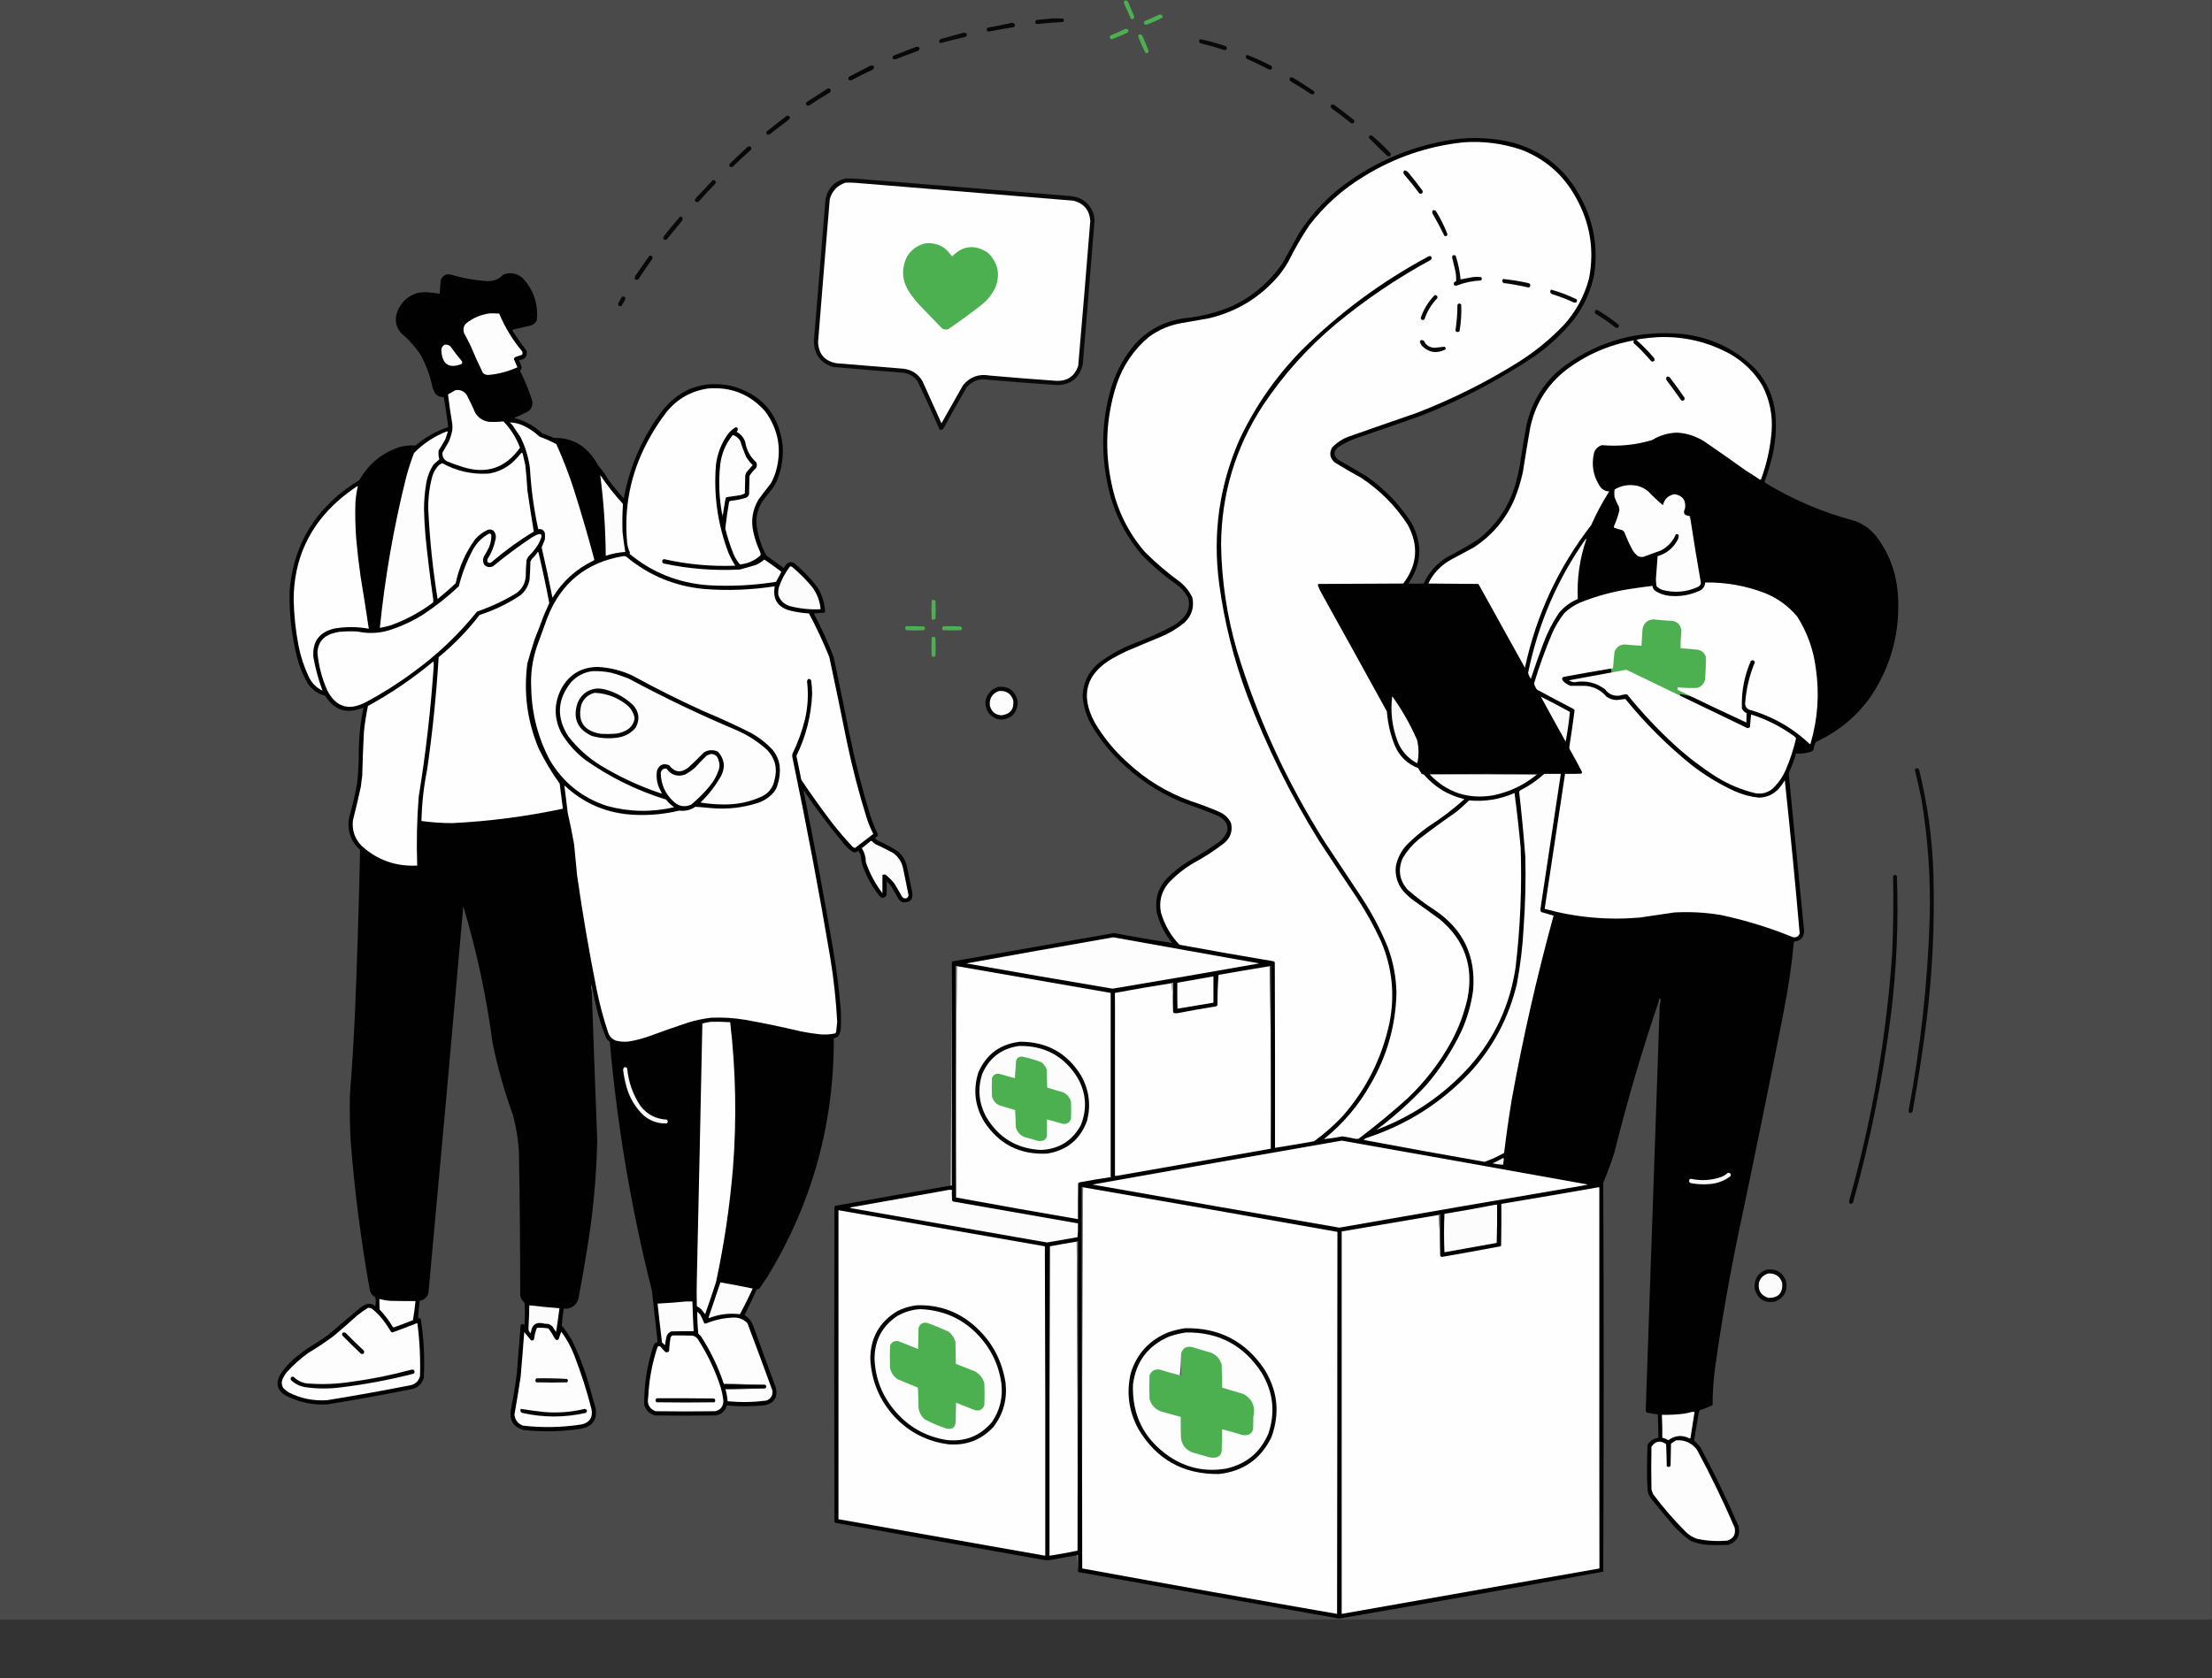 <svg width="680" height="516" viewBox="0 0 680 516" fill="none" xmlns="http://www.w3.org/2000/svg">
<rect x="0" y="0" width="680" height="516" fill="#333333" stroke="none"/>
<g clip-path="url(#clip0_1_337)">
<path opacity="0.115" fill-rule="evenodd" clip-rule="evenodd" d="M-0.065 0C226.601 0 453.269 0 679.935 0C679.935 166 679.935 332 679.935 498C453.269 498 226.601 498 -0.065 498C-0.065 332 -0.065 166 -0.065 0Z" fill="#FEFEFE"/>
<path fill-rule="evenodd" clip-rule="evenodd" d="M345.744 0.167C346.265 0.052 346.634 0.226 346.854 0.689C347.384 2.053 347.949 3.402 348.551 4.736C348.834 5.582 348.551 5.952 347.702 5.846C346.967 4.267 346.249 2.679 345.548 1.081C345.44 0.732 345.505 0.428 345.744 0.167Z" fill="#4CAF50"/>
<path fill-rule="evenodd" clip-rule="evenodd" d="M356.449 4.474C357.146 4.409 357.472 4.714 357.428 5.388C355.885 6.192 354.296 6.91 352.663 7.542C352.098 7.716 351.749 7.52 351.618 6.954C351.622 6.755 351.71 6.602 351.879 6.497C353.415 5.816 354.937 5.142 356.449 4.474Z" fill="#4CAF50"/>
<path fill-rule="evenodd" clip-rule="evenodd" d="M323.552 5.649C324.64 5.627 325.728 5.649 326.815 5.714C327.145 6.052 327.145 6.4 326.815 6.758C324.31 6.909 321.808 7.105 319.309 7.346C318.372 7.498 318.067 7.15 318.395 6.301C318.535 6.211 318.686 6.146 318.852 6.106C320.441 5.984 322.007 5.832 323.552 5.649Z" fill="#090909"/>
<path fill-rule="evenodd" clip-rule="evenodd" d="M310.758 7.085C311.585 6.892 311.998 7.197 311.998 7.998C311.933 8.151 311.825 8.259 311.672 8.325C309.12 8.746 306.574 9.203 304.035 9.695C303.415 9.684 303.197 9.379 303.383 8.782C303.5 8.625 303.653 8.516 303.84 8.455C306.178 8.052 308.484 7.595 310.758 7.085Z" fill="#080808"/>
<path fill-rule="evenodd" clip-rule="evenodd" d="M345.874 8.912C346.854 8.821 347.115 9.191 346.658 10.021C345.15 10.71 343.627 11.363 342.089 11.979C341.531 12.177 341.227 11.981 341.175 11.392C341.193 11.182 341.279 11.008 341.436 10.87C342.95 10.265 344.429 9.612 345.874 8.912Z" fill="#4CAF50"/>
<path fill-rule="evenodd" clip-rule="evenodd" d="M296.137 10.086C296.985 9.973 297.311 10.321 297.117 11.131C297.019 11.212 296.91 11.278 296.79 11.326C294.164 11.983 291.553 12.636 288.958 13.285C288.554 12.747 288.64 12.312 289.219 11.979C291.532 11.325 293.839 10.694 296.137 10.086Z" fill="#0A0A0A"/>
<path fill-rule="evenodd" clip-rule="evenodd" d="M350.182 10.608C350.745 10.509 351.114 10.726 351.292 11.261C351.857 12.61 352.424 13.959 352.989 15.308C353.207 16.09 352.924 16.417 352.14 16.287C351.348 14.739 350.63 13.15 349.987 11.522C349.878 11.174 349.943 10.869 350.182 10.608Z" fill="#4CAF50"/>
<path fill-rule="evenodd" clip-rule="evenodd" d="M368.981 12.044C371.637 12.589 374.248 13.307 376.813 14.198C377.38 14.737 377.294 15.151 376.552 15.438C374.052 14.627 371.528 13.909 368.981 13.284C368.469 12.872 368.469 12.458 368.981 12.044Z" fill="#090909"/>
<path fill-rule="evenodd" clip-rule="evenodd" d="M281.647 14.393C282.698 14.331 282.938 14.723 282.365 15.568C279.985 16.434 277.613 17.326 275.25 18.244C274.576 18.353 274.294 18.07 274.402 17.396C274.608 17.195 274.847 17.042 275.12 16.939C277.316 16.099 279.491 15.251 281.647 14.393Z" fill="#080808"/>
<path fill-rule="evenodd" clip-rule="evenodd" d="M383.34 16.873C385.932 17.842 388.455 18.995 390.912 20.333C391.244 21.131 390.982 21.48 390.129 21.377C387.855 20.196 385.548 19.087 383.21 18.048C382.852 17.609 382.895 17.217 383.34 16.873Z" fill="#070707"/>
<path fill-rule="evenodd" clip-rule="evenodd" d="M267.679 20.136C268.773 20.107 268.99 20.52 268.332 21.376C266.119 22.395 263.944 23.483 261.805 24.64C260.806 24.816 260.545 24.468 261.021 23.596C263.248 22.439 265.468 21.285 267.679 20.136Z" fill="#060606"/>
<path fill-rule="evenodd" clip-rule="evenodd" d="M396.786 23.791C397.168 23.785 397.516 23.894 397.831 24.117C399.932 25.393 402 26.72 404.032 28.099C404.161 28.882 403.834 29.165 403.052 28.947C401.008 27.576 398.919 26.271 396.786 25.031C396.277 24.612 396.277 24.199 396.786 23.791Z" fill="#070707"/>
<path fill-rule="evenodd" clip-rule="evenodd" d="M254.494 27.184C255.387 27.252 255.605 27.665 255.147 28.424C253.014 29.665 250.925 30.97 248.881 32.341C248.128 32.675 247.758 32.435 247.771 31.623C247.88 31.514 247.989 31.405 248.098 31.296C250.238 29.923 252.37 28.552 254.494 27.184Z" fill="#090909"/>
<path fill-rule="evenodd" clip-rule="evenodd" d="M409.318 32.144C409.583 32.123 409.845 32.145 410.102 32.209C412.206 33.748 414.273 35.336 416.303 36.974C416.432 37.671 416.148 37.998 415.454 37.953C413.489 36.38 411.488 34.857 409.449 33.384C408.987 33.009 408.943 32.596 409.318 32.144Z" fill="#090909"/>
<path fill-rule="evenodd" clip-rule="evenodd" d="M241.962 35.537C242.995 35.729 243.125 36.186 242.354 36.908C240.459 38.312 238.587 39.749 236.74 41.216C235.91 41.638 235.541 41.397 235.631 40.498C237.714 38.795 239.825 37.141 241.962 35.537Z" fill="#080808"/>
<path fill-rule="evenodd" clip-rule="evenodd" d="M421.067 41.672C421.332 41.651 421.593 41.672 421.851 41.737C423.823 43.447 425.716 45.254 427.529 47.155C427.652 47.944 427.326 48.228 426.55 48.003C424.61 46.194 422.717 44.344 420.872 42.455C420.774 42.15 420.839 41.889 421.067 41.672Z" fill="#090909"/>
<path fill-rule="evenodd" clip-rule="evenodd" d="M510.228 308.973C510.379 308.301 510.401 307.605 510.294 306.885C510.24 307.068 510.175 307.241 510.098 307.407C504.838 322.829 500.247 338.448 496.326 354.263C495.322 357.475 494.168 360.63 492.866 363.726C493.04 403.583 493.04 443.434 492.866 483.28C465.831 488.236 438.765 493.044 411.668 497.703C384.945 492.982 358.226 488.218 331.515 483.411C331.417 483.323 331.372 483.215 331.384 483.085C331.384 481.431 331.384 479.779 331.384 478.125C331.216 478.094 331.085 478.138 330.993 478.255C328.42 478.681 325.853 479.138 323.29 479.626C322.642 479.767 321.989 479.81 321.332 479.756C299.833 475.927 278.337 472.099 256.844 468.271C256.687 468.153 256.579 468.001 256.518 467.814C256.43 435.576 256.43 403.338 256.518 371.1C256.626 370.992 256.736 370.882 256.844 370.774C268.628 368.647 280.42 366.581 292.221 364.574C292.352 364.574 292.482 364.574 292.613 364.574C292.613 341.733 292.613 318.893 292.613 296.052C292.622 295.803 292.752 295.65 293.004 295.595C309.495 292.691 325.987 289.798 342.48 286.916C348.43 288.05 354.392 289.072 360.365 289.983C358.07 287.2 356.481 284.046 355.6 280.52C354.959 276.525 356.003 273.045 358.733 270.079C360.708 268.125 362.862 266.406 365.195 264.923C368.475 263.077 371.653 261.076 374.725 258.919C375.877 258.029 376.726 256.92 377.27 255.591C377.476 254.555 377.303 253.597 376.748 252.72C376.144 251.985 375.426 251.398 374.594 250.958C371.683 249.708 368.723 248.577 365.717 247.564C358.264 244.886 351.65 240.883 345.874 235.557C341.68 231.802 338.178 227.517 335.366 222.701C333.898 219.986 333.05 217.092 332.82 214.021C332.956 209.966 334.565 206.616 337.65 203.971C340.824 201.579 344.262 199.621 347.963 198.098C352.359 196.465 356.623 194.552 360.756 192.355C362.063 191.572 363.216 190.593 364.216 189.419C365.453 187.773 365.802 185.945 365.26 183.937C364.443 182.292 363.29 180.922 361.801 179.825C357.888 177.07 354.254 173.96 350.9 170.493C345.267 163.794 341.698 156.093 340.196 147.392C338.381 137.688 338.903 128.117 341.762 118.678C343.333 113.812 345.769 109.46 349.073 105.626C353.16 101.265 358.186 98.677 364.151 97.86C369.264 97.344 374.18 96.084 378.902 94.075C385.181 91.059 390.294 86.686 394.241 80.958C395.927 77.977 397.581 74.975 399.201 71.952C403.421 65.297 408.795 59.75 415.323 55.311C424.8 48.792 435.243 44.66 446.654 42.912C452.99 42.031 459.257 42.378 465.452 43.956C474.343 46.54 481.023 51.869 485.491 59.944C489.842 67.599 491.365 75.779 490.06 84.482C489.016 89.656 486.883 94.311 483.663 98.447C480.224 102.67 476.286 106.345 471.849 109.476C460.967 116.788 449.393 122.879 437.124 127.749C430.357 130.149 423.569 132.498 416.759 134.797C414.91 135.46 413.17 136.33 411.538 137.407C409.906 138.626 409.818 139.931 411.277 141.323C414.214 142.987 417.129 144.683 420.023 146.413C425.638 150.287 430.272 155.094 433.926 160.835C437.406 167.24 437.08 173.439 432.947 179.434C434.513 179.521 436.08 179.521 437.646 179.434C439.227 176.01 441.62 173.313 444.826 171.342C448.044 169.691 451.177 167.907 454.225 165.991C459.958 161.557 463.853 155.836 465.909 148.827C466.426 146.934 466.861 145.02 467.214 143.085C467.814 138.892 468.509 134.716 469.303 130.555C471.017 123.1 474.911 117.074 480.987 112.478C491.746 104.741 503.756 101.478 517.017 102.689C525.861 103.642 533.41 107.231 539.666 113.457C543.252 117.464 545.298 122.162 545.802 127.553C546.153 131.962 545.804 136.312 544.757 140.605C544.138 143.077 543.4 145.514 542.538 147.914C542.436 148.102 542.458 148.277 542.603 148.436C551.155 153.658 560.293 157.553 570.017 160.117C572.774 161.092 575.059 162.724 576.871 165.012C580.689 170.111 582.865 175.854 583.398 182.24C584.288 193.818 581.547 204.433 575.174 214.086C570.799 220.287 565.165 224.964 558.268 228.117C557.848 228.814 557.608 229.576 557.55 230.401C557.398 230.728 557.159 230.966 556.832 231.119C555.31 231.643 553.744 231.838 552.133 231.706C551.602 233.583 550.927 235.411 550.109 237.188C549.982 237.546 549.916 237.915 549.914 238.298C551.489 254.307 553.056 270.318 554.613 286.328C554.511 288.323 553.467 289.388 551.48 289.526C550.788 296.845 549.722 304.111 548.282 311.323C543.853 333.87 539.261 356.384 534.51 378.866C531.634 392.646 529.219 406.503 527.264 420.436C526.737 424.29 526.476 428.161 526.481 432.052C525.206 432.701 523.878 433.223 522.5 433.618C522.37 433.914 522.262 434.22 522.173 434.532C521.736 437.342 521.279 440.148 520.802 442.95C521.468 443.574 522.1 444.248 522.695 444.973C526.965 452.902 530.882 460.994 534.444 469.25C535.096 472.146 534.03 474.081 531.246 475.058C529.245 475.145 527.242 475.145 525.241 475.058C523.284 474.972 521.413 474.536 519.628 473.753C517.753 472.402 516.034 470.856 514.471 469.119C512.072 466.33 509.722 463.502 507.422 460.635C506.991 459.999 506.687 459.302 506.508 458.547C506.36 456.378 506.295 454.202 506.312 452.021C506.304 449.408 506.37 446.798 506.508 444.19C507.32 443.013 508.43 442.316 509.837 442.102C509.755 439.709 509.689 437.317 509.641 434.923C508.48 434.806 507.326 434.61 506.182 434.336C506.005 434.131 505.919 433.891 505.921 433.618C507.376 392.072 508.812 350.522 510.228 308.973Z" fill="#010101"/>
<path fill-rule="evenodd" clip-rule="evenodd" d="M449.917 43.76C455.994 43.337 461.912 44.098 467.671 46.044C475.048 48.895 480.639 53.789 484.446 60.727C488.832 68.545 490.181 76.856 488.493 85.656C487.035 91.096 484.424 95.881 480.66 100.013C476.437 104.413 471.759 108.22 466.627 111.434C456.661 117.656 446.173 122.876 435.166 127.096C428.413 129.419 421.668 131.768 414.932 134.144C412.831 134.855 411.026 136.009 409.514 137.603C408.538 139.375 408.821 140.919 410.363 142.236C413.018 143.868 415.716 145.434 418.456 146.935C424.228 150.747 428.993 155.554 432.751 161.357C436.189 167.679 435.733 173.705 431.38 179.434C422.677 179.477 413.975 179.521 405.272 179.564C405.193 179.703 405.15 179.855 405.141 180.021C405.507 181.018 405.964 181.976 406.512 182.892C413.159 194.836 419.774 206.8 426.354 218.785C426.617 222.443 427.443 225.967 428.835 229.357C430.268 232.617 432.64 234.901 435.949 236.209C436.298 236.774 436.645 237.341 436.994 237.906C437.255 238.014 437.516 238.124 437.777 238.232C441.089 242.064 445.223 244.566 450.179 245.737C446.747 248.821 443.091 251.606 439.213 254.09C436.819 255.787 434.577 257.679 432.49 259.768C430.731 261.659 429.6 263.878 429.096 266.424C428.833 269.074 429.486 271.467 431.054 273.603C431.994 274.76 433.06 275.782 434.252 276.67C437.037 278.671 439.823 280.673 442.607 282.674C450.197 289.034 453.047 297.104 451.158 306.885C450.105 311.649 448.408 316.174 446.066 320.459C442.505 326.895 438.045 332.658 432.686 337.752C427.85 342.104 422.845 346.236 417.673 350.152C417.282 350.239 416.89 350.239 416.498 350.152C415.227 349.851 413.942 349.613 412.647 349.434C410.762 349.814 408.869 350.095 406.969 350.282C412.829 345.6 417.594 340.009 421.263 333.511C426.375 324.814 429.051 315.417 429.292 305.319C429.196 300.47 428.305 295.771 426.615 291.223C424.437 285.908 421.783 280.861 418.652 276.083C414.867 270.383 411.081 264.684 407.295 258.985C395.648 240.608 386.64 220.987 380.273 200.121C377.188 189.486 375.556 178.631 375.377 167.557C375.476 151.991 379.762 137.699 388.236 124.681C394.478 115.305 401.94 106.974 410.624 99.687C419.673 92.181 429.376 85.612 439.735 79.979C440.189 79.625 440.232 79.234 439.866 78.804C439.648 78.717 439.431 78.717 439.213 78.804C424.784 86.528 411.75 96.164 400.115 107.714C392.236 115.77 385.882 124.906 381.056 135.123C374.837 149.31 372.748 164.103 374.79 179.499C376.394 191.397 379.309 202.97 383.536 214.217C389.475 229.789 396.828 244.624 405.598 258.724C409.351 264.446 413.137 270.145 416.955 275.821C419.812 280.139 422.336 284.664 424.527 289.395C427.993 297.515 428.862 305.912 427.138 314.585C424.801 325.392 420.014 334.92 412.778 343.169C410.073 346.049 407.136 348.638 403.966 350.935C399.968 351.651 395.965 352.326 391.956 352.958C391.978 333.945 391.956 314.934 391.891 295.921C391.783 295.813 391.673 295.703 391.565 295.595C381.889 293.982 372.229 292.285 362.584 290.505C359.904 287.695 358.011 284.41 356.905 280.651C356.234 277.289 356.973 274.287 359.125 271.645C361.45 269.147 364.081 267.036 367.022 265.315C370.334 263.529 373.467 261.485 376.422 259.18C378.297 257.555 378.972 255.532 378.445 253.111C377.732 251.612 376.623 250.502 375.116 249.783C372.215 248.507 369.256 247.376 366.239 246.39C358.806 243.743 352.236 239.74 346.527 234.382C342.556 230.807 339.227 226.739 336.541 222.178C332.004 213.76 333.853 207.169 342.089 202.405C343.418 201.675 344.766 200.98 346.136 200.317C349.65 198.812 353.174 197.333 356.71 195.879C359.424 194.763 361.904 193.284 364.15 191.441C366.345 189.341 367.149 186.796 366.566 183.806C365.675 181.872 364.392 180.24 362.715 178.912C358.894 176.138 355.304 173.071 351.945 169.71C346.788 163.698 343.394 156.781 341.762 148.958C339.518 138.64 339.997 128.46 343.198 118.416C345.145 112.517 348.474 107.58 353.185 103.603C356.268 101.356 359.705 99.921 363.498 99.296C366.242 98.831 368.983 98.352 371.722 97.86C380.419 95.766 387.621 91.306 393.327 84.482C394.337 83.201 395.251 81.852 396.068 80.436C397.969 76.588 400.102 72.89 402.465 69.342C407.12 63.25 412.713 58.225 419.24 54.267C428.674 48.433 438.9 44.931 449.917 43.76Z" fill="#FEFEFE"/>
<path fill-rule="evenodd" clip-rule="evenodd" d="M229.952 45.065C230.735 44.913 231.062 45.218 230.931 45.979C228.999 47.693 227.106 49.456 225.252 51.266C224.45 51.492 224.123 51.21 224.273 50.418C226.153 48.603 228.046 46.819 229.952 45.065Z" fill="#070707"/>
<path fill-rule="evenodd" clip-rule="evenodd" d="M431.772 52.374C432.34 52.481 432.797 52.785 433.143 53.288C434.585 55.035 435.978 56.819 437.32 58.64C437.449 59.424 437.123 59.707 436.341 59.489C434.831 57.45 433.243 55.469 431.576 53.549C431.511 53.353 431.446 53.157 431.38 52.962C431.486 52.748 431.617 52.552 431.772 52.374Z" fill="#080808"/>
<path d="M491 185H529L531 213.4L520 208.6L526.5 211L524 215L516.5 213.4V219L496.5 212.2L491 185Z" fill="#4CAF50"/>
<path fill-rule="evenodd" clip-rule="evenodd" d="M259.977 54.854C261.502 54.862 263.025 54.927 264.546 55.05C286.001 56.803 307.453 58.544 328.904 60.27C332.291 60.517 334.663 62.192 336.018 65.296C336.298 66.142 336.449 67.013 336.475 67.906C335.293 82.568 334.097 97.229 332.885 111.89C331.953 116.164 329.298 118.339 324.922 118.416C317.891 117.927 310.864 117.383 303.84 116.785C301.11 116.292 298.87 117.097 297.117 119.199C294.7 123.334 292.35 127.511 290.067 131.729C289.36 132.488 288.837 132.357 288.501 131.338C286.43 126.545 284.254 121.802 281.974 117.111C280.699 115.485 279.025 114.637 276.948 114.566C270.026 114.027 263.107 113.462 256.191 112.869C252.327 111.701 250.325 109.091 250.186 105.038C251.383 90.442 252.579 75.845 253.776 61.249C254.503 57.804 256.57 55.672 259.977 54.854Z" fill="#090909"/>
<path fill-rule="evenodd" clip-rule="evenodd" d="M219.117 55.376C219.856 55.353 220.138 55.701 219.965 56.42C218.155 58.274 216.392 60.167 214.678 62.099C213.599 62.198 213.36 61.785 213.96 60.859C215.706 59.048 217.425 57.221 219.117 55.376Z" fill="#090909"/>
<path fill-rule="evenodd" clip-rule="evenodd" d="M259.977 56.159C260.978 56.137 261.979 56.159 262.979 56.224C285.3 58.058 307.623 59.886 329.948 61.706C333.178 62.521 334.918 64.587 335.17 67.906C333.983 82.79 332.743 97.669 331.449 112.543C330.346 115.683 328.127 117.207 324.792 117.111C317.934 116.627 311.081 116.084 304.231 115.48C300.921 114.886 298.2 115.865 296.072 118.416C293.853 122.332 291.634 126.247 289.414 130.163C287.456 125.813 285.498 121.461 283.54 117.111C282.24 114.988 280.347 113.748 277.861 113.391C270.943 112.818 264.024 112.253 257.105 111.695C253.503 111.008 251.633 108.832 251.492 105.169C252.656 90.526 253.852 75.887 255.082 61.249C255.81 58.673 257.442 56.976 259.977 56.159Z" fill="#FEFEFE"/>
<path fill-rule="evenodd" clip-rule="evenodd" d="M440.518 64.643C440.866 64.599 441.17 64.686 441.432 64.904C442.815 67.147 443.989 69.497 444.957 71.954C444.914 72.54 444.608 72.735 444.043 72.541C442.888 70.165 441.648 67.837 440.322 65.557C440.243 65.221 440.308 64.917 440.518 64.643Z" fill="#070707"/>
<path fill-rule="evenodd" clip-rule="evenodd" d="M209.065 66.601C209.355 66.559 209.595 66.645 209.783 66.862C209.881 67.227 209.838 67.576 209.653 67.906C208.064 69.842 206.476 71.779 204.888 73.715C204.148 73.889 203.821 73.606 203.909 72.867C205.564 70.712 207.283 68.623 209.065 66.601Z" fill="#090909"/>
<path fill-rule="evenodd" clip-rule="evenodd" d="M284.519 74.823C286.665 74.618 288.623 75.118 290.394 76.325C291.251 77.095 292.014 77.944 292.678 78.87C295.965 75.506 299.598 75.092 303.578 77.63C306.778 80.659 307.583 84.249 305.993 88.4C305.06 90.336 303.777 92.011 302.142 93.426C298.667 96.165 295.098 98.776 291.438 101.259C290.784 101.405 290.174 101.319 289.61 100.997C287.283 98.582 284.954 96.167 282.626 93.752C281.531 92.562 280.53 91.299 279.624 89.966C277.244 86.408 276.983 82.708 278.84 78.87C280.18 76.733 282.073 75.383 284.519 74.823Z" fill="#4CAF50"/>
<path fill-rule="evenodd" clip-rule="evenodd" d="M446.654 78.478C446.919 78.457 447.18 78.478 447.437 78.543C447.911 79.88 448.28 81.251 448.547 82.655C448.758 83.736 448.911 84.825 449.004 85.919C450.26 85.672 451.521 85.433 452.789 85.201C453.616 85.114 454.443 85.114 455.27 85.201C455.618 85.549 455.618 85.897 455.27 86.245C452.694 86.355 450.214 86.877 447.829 87.812C447.046 87.941 446.762 87.615 446.98 86.833C447.198 86.702 447.415 86.572 447.633 86.441C447.688 85.163 447.557 83.901 447.241 82.655C446.979 81.475 446.696 80.3 446.393 79.131C446.385 78.868 446.471 78.65 446.654 78.478Z" fill="#080808"/>
<path fill-rule="evenodd" clip-rule="evenodd" d="M199.666 78.609C200.449 78.543 200.732 78.892 200.514 79.653C199.028 81.706 197.592 83.795 196.207 85.919C195.213 86.188 194.909 85.839 195.293 84.875C196.72 82.76 198.178 80.671 199.666 78.609Z" fill="#070707"/>
<path fill-rule="evenodd" clip-rule="evenodd" d="M182.043 303.622C181.969 303.322 181.904 303.018 181.847 302.708C181.74 303.384 181.762 304.037 181.912 304.666C182.447 320.003 183.013 335.339 183.609 350.674C183.357 361.773 182.335 372.802 180.541 383.76C179.712 388.994 178.799 394.215 177.8 399.422C177.058 401.53 175.557 402.531 173.296 402.424C173.008 404.157 172.812 405.897 172.709 407.645C173.915 409.054 174.959 410.576 175.842 412.213C177.993 416.578 179.733 421.103 181.064 425.787C181.78 428.259 182.476 430.739 183.152 433.226C183.553 436.54 182.139 438.563 178.91 439.296C172.878 440.25 166.83 440.38 160.764 439.687C157.759 438.719 156.519 436.653 157.044 433.487C157.78 429.812 158.388 426.115 158.871 422.393C159.238 417.432 159.63 412.473 160.046 407.514C160.414 407.003 160.806 407.003 161.221 407.514C161.383 405.208 161.405 402.902 161.286 400.597C160.566 400.027 160.109 399.288 159.916 398.378C159.925 383.716 159.794 369.053 159.524 354.393C159.308 350.362 158.656 346.403 157.566 342.516C154.99 335.399 152.945 328.133 151.43 320.72C149.546 306.472 146.544 292.464 142.423 278.693C138.955 318.292 135.388 357.883 131.718 397.464C131.385 398.907 130.493 399.734 129.042 399.944C128.819 401.723 128.645 403.506 128.52 405.296C128.889 405.241 129.171 405.371 129.368 405.687C130.303 411.662 130.607 417.666 130.282 423.699C129.714 425.572 128.474 426.724 126.562 427.157C117.928 428.879 109.268 430.445 100.584 431.856C96.275 432.087 92.185 431.261 88.312 429.376C85.286 427.87 84.568 425.629 86.159 422.654C87.508 420.608 89.14 418.803 91.054 417.238C92.142 416.412 93.23 415.584 94.317 414.758C96.451 413.475 98.539 412.126 100.584 410.712C103.978 407.841 107.372 404.969 110.766 402.098C111.448 401.604 112.188 401.213 112.985 400.923C113.808 400.812 114.547 401.008 115.204 401.51C115.212 401.581 115.256 401.625 115.335 401.641C115.507 400.707 115.507 399.793 115.335 398.9C114.512 398.432 113.968 397.736 113.703 396.812C111.001 381.724 109.043 366.539 107.829 351.261C107.548 346.391 107.461 341.519 107.568 336.643C108.228 328.168 108.75 319.685 109.134 311.192C109.821 294.577 110.343 277.957 110.701 261.334C108.377 259.287 107.181 256.699 107.111 253.568C107.121 252.845 107.187 252.127 107.307 251.415C108.328 247.936 109.155 244.412 109.787 240.843C110.172 237.286 110.346 233.719 110.309 230.14C110.384 225.984 110.841 221.873 111.68 217.806C111.658 217.741 111.636 217.676 111.615 217.61C106.63 219.688 102.736 218.448 99.931 213.891C97.668 213.368 95.906 212.129 94.644 210.171C93.176 207.726 92.088 205.116 91.38 202.34C89.633 195.533 88.85 188.616 89.031 181.587C90.081 168.935 95.585 158.732 105.544 150.981C107.153 149.785 108.806 148.654 110.505 147.587C113.353 142.565 117.53 139.171 123.037 137.407C124.588 137.017 126.155 136.886 127.737 137.015C130.691 134.449 134.042 132.557 137.788 131.338C137.429 128.235 136.973 125.147 136.418 122.071C135.368 122.166 134.497 121.818 133.807 121.027C133.401 120.33 133.095 119.59 132.893 118.808C132.163 115.356 130.944 112.093 129.238 109.019C127.567 106.521 125.565 104.302 123.233 102.363C121.693 100.508 121.301 98.42 122.058 96.098C123.17 92.964 125.324 90.941 128.52 90.029C129.341 89.902 130.168 89.837 131 89.833C132.401 89.944 133.794 90.095 135.178 90.29C135.253 88.879 135.363 87.464 135.504 86.048C136.185 84.546 137.338 84.044 138.963 84.547C142.462 85.573 146.03 86.203 149.668 86.439C151.682 86.536 153.379 85.861 154.759 84.416C156.906 83.636 158.865 83.984 160.634 85.461C164.075 89.169 165.533 93.541 165.007 98.578C164.623 99.305 164.035 99.805 163.244 100.079C161.551 100.485 159.854 100.876 158.153 101.253C157.903 101.3 157.685 101.409 157.5 101.58C158.862 103.736 160.319 105.824 161.874 107.844C162.16 109.626 161.397 110.583 159.589 110.716C159.85 111.453 160.111 112.193 160.372 112.935C160.322 113.363 160.148 113.732 159.85 114.044C161.345 116.962 162.585 119.985 163.571 123.115C163.878 124.458 163.507 125.568 162.461 126.443C161.017 127.208 159.538 127.905 158.023 128.532C161.315 129.35 164.187 130.916 166.638 133.23C167.867 133.683 169.086 134.162 170.294 134.666C174.868 134.55 178.632 136.224 181.586 139.691C182.466 140.798 183.249 141.972 183.935 143.215C185.088 144.498 186.089 145.891 186.938 147.392C188.45 149.425 190.059 151.383 191.768 153.265C193.632 143.058 197.722 133.879 204.039 125.725C209.478 119.359 216.331 116.989 224.6 118.612C234.028 121.087 239.359 127.156 240.591 136.82C240.847 140.458 240.325 143.982 239.025 147.392C238.559 148.455 237.992 149.456 237.328 150.393C236.234 151.705 235.189 153.053 234.195 154.439C232.825 156.739 232.303 159.219 232.628 161.879C233.115 165.035 234.094 168.015 235.565 170.82C237.368 172.078 239.151 173.361 240.918 174.67C241.189 174.345 241.428 173.996 241.636 173.626C242.361 172.788 243.21 172.635 244.181 173.169C246.916 175.424 249.331 177.969 251.426 180.804C252.774 183.057 253.512 185.494 253.646 188.113C253.537 188.222 253.428 188.331 253.319 188.439C252.272 188.462 251.228 188.527 250.186 188.635C252.46 192.965 254.484 197.402 256.256 201.948C257.916 209.765 259.527 217.596 261.087 225.441C262.831 233.937 264.962 242.334 267.483 250.631C268.18 252.678 268.986 254.679 269.898 256.635C269.87 256.823 269.804 256.997 269.702 257.157C269.426 257.304 269.185 257.499 268.984 257.745C269.251 258.054 269.555 258.315 269.898 258.528C272.043 259.448 274.087 260.535 276.034 261.791C277.337 262.938 278.229 264.352 278.71 266.033C279.256 268.779 279.821 271.52 280.407 274.255C280.775 276.584 279.796 277.649 277.47 277.453C276.982 277.226 276.568 276.9 276.23 276.474C275.479 275.104 274.696 273.755 273.88 272.428C273.493 271.91 273.057 271.432 272.574 270.992C272.585 272.384 272.585 273.776 272.574 275.169C272.164 276.016 271.534 276.255 270.681 275.887C268.244 272.951 266.394 269.666 265.133 266.033C264.876 265.09 264.701 264.134 264.611 263.161C264.465 262.58 264.204 262.058 263.828 261.595C263.413 262.031 262.912 262.184 262.327 262.052C261.363 261.481 260.515 260.764 259.781 259.898C255.216 254.465 250.951 248.808 246.988 242.931C250.275 259.236 253.322 275.594 256.126 292.006C257.186 298.191 257.969 304.413 258.476 310.67C258.563 312.497 258.563 314.324 258.476 316.152C258.439 317.111 258.156 317.981 257.627 318.762C257.203 318.962 256.767 319.135 256.322 319.284C256.414 345.69 249.605 370.14 235.892 392.635C235.065 393.853 234.238 395.072 233.411 396.29C233.15 396.377 232.889 396.463 232.628 396.551C231.421 399.182 230.18 401.792 228.908 404.382C230.055 405.117 230.904 406.118 231.453 407.384C233.764 413.839 236.114 420.278 238.503 426.701C239.167 429.616 238.057 431.421 235.174 432.117C231.257 432.511 227.341 432.532 223.425 432.182C222.942 433.905 221.81 434.927 220.031 435.249C213.808 435.337 207.586 435.337 201.363 435.249C199.645 434.751 198.535 433.641 198.034 431.921C197.978 425.714 198.935 419.666 200.906 413.779C201.085 413.231 201.454 412.883 202.016 412.735C202.059 412.627 202.103 412.517 202.146 412.409C201.547 407.212 200.96 402.013 200.384 396.812C194.041 371.669 189.733 346.173 187.46 320.328C186.948 320.002 186.557 319.567 186.285 319.023C184.952 315.767 183.908 312.416 183.152 308.973C182.754 307.195 182.385 305.411 182.043 303.622Z" fill="#010101"/>
<path fill-rule="evenodd" clip-rule="evenodd" d="M462.058 85.787C464.648 86.053 467.216 86.467 469.76 87.027C470.363 87.168 470.559 87.537 470.347 88.137C470.222 88.318 470.049 88.406 469.825 88.398C467.305 87.808 464.759 87.351 462.189 87.027C461.726 86.652 461.682 86.239 462.058 85.787Z" fill="#090909"/>
<path fill-rule="evenodd" clip-rule="evenodd" d="M476.809 89.05C479.531 89.806 482.164 90.806 484.707 92.052C484.932 92.828 484.648 93.154 483.859 93.031C481.651 92.014 479.389 91.144 477.07 90.421C476.486 90.065 476.398 89.609 476.809 89.05Z" fill="#090909"/>
<path fill-rule="evenodd" clip-rule="evenodd" d="M441.041 90.747C441.67 90.745 441.953 91.049 441.889 91.66C440.065 93.522 438.738 95.698 437.908 98.188C437.341 98.6 436.949 98.469 436.733 97.796C437.643 95.103 439.079 92.753 441.041 90.747Z" fill="#090909"/>
<path fill-rule="evenodd" clip-rule="evenodd" d="M191.181 91.269C192.044 91.04 192.37 91.344 192.16 92.183C191.811 92.792 191.464 93.401 191.115 94.01C190.31 94.335 189.963 94.074 190.071 93.227C190.444 92.568 190.814 91.915 191.181 91.269Z" fill="#090909"/>
<path fill-rule="evenodd" clip-rule="evenodd" d="M448.351 93.357C448.683 93.305 448.966 93.392 449.199 93.618C449.331 96.38 449.158 99.122 448.677 101.842C448.397 102.096 448.07 102.161 447.698 102.038C447.517 101.913 447.429 101.739 447.437 101.516C447.839 98.943 448.035 96.354 448.025 93.749C448.16 93.635 448.27 93.504 448.351 93.357Z" fill="#0A0A0A"/>
<path fill-rule="evenodd" clip-rule="evenodd" d="M490.516 95.315C490.738 95.294 490.956 95.316 491.169 95.38C493.431 96.728 495.585 98.23 497.631 99.884C497.76 100.667 497.434 100.95 496.652 100.732C494.655 99.167 492.566 97.731 490.386 96.424C490.195 96.024 490.238 95.654 490.516 95.315Z" fill="#080808"/>
<path fill-rule="evenodd" clip-rule="evenodd" d="M150.582 96.359C151.54 96.337 152.497 96.359 153.454 96.424C155.238 100.686 157.61 104.581 160.568 108.108C160.669 108.447 160.647 108.774 160.503 109.087C159.858 109.324 159.205 109.542 158.545 109.74C157.98 110.018 157.871 110.431 158.218 110.98C158.489 111.638 158.772 112.29 159.067 112.938C156.281 114.2 153.365 114.984 150.321 115.288C149.58 115.367 148.95 115.149 148.428 114.635C147.09 111.883 145.829 109.099 144.642 106.28C144.023 104.998 143.37 103.736 142.684 102.494C142.327 101.462 142.458 100.505 143.075 99.623C145.271 97.811 147.772 96.723 150.582 96.359Z" fill="#FDFDFD"/>
<path fill-rule="evenodd" clip-rule="evenodd" d="M509.706 103.668C517.654 103.36 525.095 105.122 532.029 108.954C536.089 111.322 539.332 114.519 541.755 118.547C544.016 122.926 544.972 127.581 544.627 132.512C544.24 137.627 543.151 142.587 541.363 147.392C541.166 147.526 540.97 147.505 540.775 147.326C539.449 146.423 538.099 145.554 536.729 144.716C532.543 141.706 528.323 138.749 524.066 135.841C521.484 134.161 518.655 133.225 515.581 133.035C512.809 133.114 510.241 133.876 507.879 135.319C502.849 136.822 497.714 137.344 492.474 136.885C491.294 137.237 490.489 137.999 490.059 139.169C489.14 142.921 489.75 146.402 491.887 149.61C492.578 150.576 493.514 151.076 494.694 151.111C492.593 154.419 490.743 157.877 489.146 161.487C479.053 174.513 472.265 189.131 468.781 205.342C463.999 196.76 459.234 188.167 454.486 179.564C449.352 179.521 444.217 179.477 439.082 179.434C440.628 176.279 442.935 173.842 446.001 172.125C448.351 170.863 450.701 169.602 453.05 168.34C458.655 164.693 462.811 159.799 465.517 153.656C466.631 150.944 467.5 148.159 468.128 145.303C468.834 140.816 469.575 136.335 470.347 131.86C471.803 124.531 475.436 118.548 481.248 113.914C487.536 109.117 494.585 106.029 502.396 104.647C502.072 104.944 502.05 105.271 502.331 105.626C503.153 106.317 503.936 107.057 504.68 107.845C505.702 108.954 506.726 110.063 507.748 111.173C508.589 111.212 508.828 110.843 508.466 110.063C506.795 108.089 504.99 106.239 503.048 104.516C503.687 104.319 504.34 104.189 505.007 104.125C506.588 103.92 508.154 103.767 509.706 103.668Z" fill="#FEFEFE"/>
<path fill-rule="evenodd" clip-rule="evenodd" d="M436.733 104.582C437.445 104.488 437.902 104.793 438.103 105.495C438.888 106.476 439.911 106.954 441.171 106.931C442.133 106.807 443.09 106.698 444.043 106.605C444.38 106.798 444.488 107.081 444.369 107.453C441.625 108.833 439.189 108.442 437.059 106.279C436.859 105.907 436.663 105.536 436.471 105.169C436.572 104.977 436.658 104.781 436.733 104.582Z" fill="#090909"/>
<path fill-rule="evenodd" clip-rule="evenodd" d="M136.614 106.017C137.538 105.837 138.256 106.143 138.768 106.931C139.805 108.36 140.893 109.753 142.031 111.108C142.149 111.439 142.083 111.721 141.835 111.957C138.116 113.368 136.07 112.107 135.7 108.171C135.564 107.248 135.868 106.53 136.614 106.017Z" fill="#FBFBFB"/>
<path fill-rule="evenodd" clip-rule="evenodd" d="M512.448 115.806C512.721 115.783 512.982 115.826 513.231 115.937C514.839 118.023 516.385 120.155 517.865 122.333C517.965 122.845 517.748 123.149 517.213 123.247C517.03 123.211 516.878 123.123 516.756 122.986C515.33 120.961 513.872 118.96 512.382 116.981C512.106 116.563 512.128 116.172 512.448 115.806Z" fill="#0A0A0A"/>
<path fill-rule="evenodd" clip-rule="evenodd" d="M217.681 119.461C224.741 118.889 230.593 121.238 235.239 126.509C239.423 132.267 240.467 138.575 238.372 145.434C238.001 146.568 237.522 147.655 236.936 148.697C235.624 150.313 234.362 151.966 233.15 153.656C231.327 156.748 230.804 160.054 231.584 163.576C232.047 165.707 232.744 167.751 233.672 169.71C233.802 170.053 233.846 170.401 233.803 170.754C232.008 172.398 229.897 173.332 227.472 173.56C226.617 172.571 225.943 171.462 225.448 170.232C224.431 167.722 223.605 165.155 222.968 162.532C223.264 159.783 223.656 157.042 224.143 154.309C224.286 154.117 224.482 154.009 224.73 153.983C226.289 153.84 227.812 153.535 229.299 153.069C229.812 152.862 230.139 152.491 230.278 151.96C230.321 150.089 230.366 148.218 230.409 146.347C230.938 145.468 231.59 144.685 232.367 143.998C232.734 143.409 232.778 142.801 232.498 142.171C230.618 140.501 229.486 138.413 229.103 135.906C228.611 134.522 227.72 133.478 226.427 132.773C226.785 132.456 226.895 132.065 226.754 131.599C226.598 131.477 226.423 131.39 226.232 131.338C225.2 131.933 224.33 132.716 223.621 133.687C221.685 136.474 220.51 139.563 220.096 142.954C219.347 152.197 220.609 161.16 223.882 169.841C224.481 171.279 225.199 172.649 226.036 173.952C218.639 174.235 211.329 173.56 204.104 171.929C203.615 172.105 203.462 172.454 203.648 172.973C203.765 173.13 203.918 173.238 204.104 173.299C211.816 174.937 219.604 175.547 227.472 175.127C229.131 174.675 230.785 174.197 232.432 173.691C233.361 173.26 234.209 172.716 234.978 172.059C236.71 173.225 238.407 174.443 240.069 175.714C240.157 175.844 240.157 175.975 240.069 176.106C239.55 177.035 239.05 177.971 238.568 178.912C231.643 180.018 224.679 180.366 217.681 179.956C208.564 179.288 200.513 176.069 193.53 170.297C193.574 170.167 193.618 170.036 193.661 169.906C193.222 169.024 192.939 168.088 192.812 167.1C191.755 156.025 193.844 145.584 199.079 135.775C200.78 132.554 202.738 129.509 204.953 126.639C208.273 122.598 212.515 120.205 217.681 119.461Z" fill="#FEFEFE"/>
<path fill-rule="evenodd" clip-rule="evenodd" d="M140.008 119.983C141.457 119.762 142.609 120.241 143.467 121.419C144.407 123.211 145.276 125.039 146.078 126.902C147.039 128.503 148.453 129.439 150.321 129.708C151.807 129.784 153.288 129.741 154.759 129.578C157.015 131.912 158.712 134.61 159.85 137.671C155.4 143.964 149.482 145.922 142.096 143.546C140.501 143.052 138.935 142.487 137.397 141.849C136.367 141.247 135.91 140.354 136.026 139.173C136.677 138.046 137.33 136.914 137.984 135.779C138.439 134.678 138.786 133.548 139.029 132.384C139.116 131.689 139.116 130.992 139.029 130.296C138.522 127.297 138.086 124.295 137.723 121.288C138.487 120.831 139.248 120.397 140.008 119.983Z" fill="#FDFDFD"/>
<path fill-rule="evenodd" clip-rule="evenodd" d="M156.717 129.902C158.145 129.932 159.538 130.258 160.895 130.881C162.73 131.754 164.383 132.886 165.855 134.274C167.635 134.91 169.354 135.672 171.012 136.559C173.121 141.188 174.949 145.93 176.495 150.785C178.735 157.829 180.801 164.92 182.695 172.059C182.652 172.147 182.608 172.233 182.565 172.321C177.182 174.896 172.94 178.724 169.837 183.806C168.811 178.635 167.701 173.48 166.508 168.34C166.851 167.544 167.178 166.74 167.487 165.925C167.575 165.229 167.575 164.533 167.487 163.837C167.114 162.943 166.44 162.573 165.464 162.727C164.116 156.558 163.268 150.315 162.918 143.998C162.472 140.615 161.492 137.396 159.981 134.34C159.188 133.236 158.427 132.105 157.696 130.946C157.399 130.564 157.072 130.215 156.717 129.902Z" fill="#FDFDFD"/>
<path fill-rule="evenodd" clip-rule="evenodd" d="M137.397 132.643C137.512 132.626 137.598 132.669 137.658 132.774C137.439 133.52 137.2 134.26 136.94 134.992C136.277 136.188 135.581 137.363 134.851 138.516C134.735 139.444 134.8 140.358 135.047 141.257C134.458 141.761 133.871 142.283 133.285 142.823C132.028 144.773 131.244 146.906 130.935 149.219C130.558 151.64 130.363 154.077 130.347 156.528C130.409 159.318 130.562 162.102 130.804 164.881C131.449 171.296 132.233 177.691 133.154 184.067C133.242 184.459 133.242 184.85 133.154 185.242C129.228 188.195 124.942 190.523 120.296 192.225C119.138 192.582 117.963 192.865 116.771 193.073C118.348 177.52 121.024 162.162 124.799 147C125.485 144.387 126.312 141.82 127.28 139.299C130.166 136.344 133.539 134.126 137.397 132.643Z" fill="#FDFDFD"/>
<path fill-rule="evenodd" clip-rule="evenodd" d="M222.25 158.229C222.162 158.186 222.076 158.142 221.989 158.099C221.055 153.079 220.86 148.031 221.401 142.956C221.784 139.581 223.024 136.579 225.122 133.948C225.281 133.803 225.456 133.781 225.644 133.883C226.435 134.239 227.067 134.784 227.537 135.515C228.067 137.197 228.675 138.851 229.365 140.475C229.942 141.401 230.616 142.249 231.388 143.021C230.759 143.738 230.128 144.456 229.495 145.175C229.338 145.513 229.208 145.862 229.103 146.219C229.06 148.047 229.016 149.874 228.973 151.702C228.515 151.987 228.015 152.182 227.472 152.289C226.079 152.5 224.686 152.695 223.294 152.877C223.096 153.145 222.988 153.449 222.968 153.791C222.686 155.265 222.447 156.745 222.25 158.229Z" fill="#FDFDFD"/>
<path fill-rule="evenodd" clip-rule="evenodd" d="M160.372 139.169C160.541 139.242 160.649 139.373 160.699 139.561C160.96 140.691 161.221 141.822 161.482 142.954C161.771 145.558 161.987 148.168 162.135 150.785C162.746 155.019 163.398 159.239 164.093 163.445C159.607 166.177 155.365 169.244 151.365 172.647C150.918 173.155 150.417 173.22 149.864 172.843C149.776 172.539 149.776 172.233 149.864 171.929C151.088 170.044 151.916 168 152.344 165.795C152.582 164.767 152.343 163.876 151.626 163.119C151.041 162.743 150.433 162.7 149.798 162.989C148.373 163.674 147.133 164.608 146.078 165.795C143.12 169.875 141.119 174.398 140.073 179.369C138.282 181.051 136.432 182.662 134.525 184.198C133.042 175.029 132.085 165.806 131.653 156.528C131.599 153.117 132.013 149.767 132.893 146.478C133.299 145.161 133.973 144.007 134.916 143.019C135.243 142.791 135.591 142.595 135.961 142.432C140.388 144.877 145.13 145.942 150.19 145.63C152.967 145.198 155.404 144.067 157.5 142.236C158.533 141.27 159.49 140.248 160.372 139.169Z" fill="#FEFEFE"/>
<path fill-rule="evenodd" clip-rule="evenodd" d="M184.523 146.086C186.619 149.209 188.948 152.167 191.507 154.963C191.32 157.829 191.276 160.701 191.376 163.579C191.591 165.638 191.874 167.682 192.225 169.715C190.17 169.865 188.168 170.257 186.22 170.89C186.151 162.586 185.586 154.317 184.523 146.086Z" fill="#FCFCFC"/>
<path fill-rule="evenodd" clip-rule="evenodd" d="M519.236 158.616C519.411 158.859 519.541 159.12 519.628 159.399C520.644 166.044 521.732 172.68 522.891 179.303C522.775 179.838 522.471 180.23 521.977 180.478C518.433 182.09 514.778 182.395 511.012 181.392C510.347 181.136 509.76 180.766 509.249 180.282C509.12 179.527 509.055 178.766 509.054 177.998C509.232 175.671 509.406 173.343 509.576 171.015C512.359 170.2 514.427 168.503 515.776 165.925C516.002 165.466 516.09 164.988 516.038 164.49C515.801 164.242 515.519 164.176 515.189 164.294C514.261 166.484 512.737 168.137 510.62 169.253C508.845 169.926 507.06 170.578 505.268 171.211C504.623 171.347 504.013 171.259 503.44 170.95C502.705 170.346 502.118 169.628 501.678 168.797C500.793 167.1 500.009 165.36 499.328 163.576C499.127 163.33 498.887 163.135 498.61 162.989C497.784 162.801 496.978 162.56 496.195 162.271C496.108 162.097 496.108 161.922 496.195 161.749C496.884 160.182 497.427 158.573 497.827 156.919C497.812 156.519 497.747 156.127 497.631 155.745C497.123 154.817 496.688 153.86 496.326 152.873C496.238 152.09 496.238 151.307 496.326 150.524C498.534 149.22 500.906 148.851 503.44 149.415C504.658 149.741 505.746 150.306 506.704 151.111C508.127 152.621 509.628 154.035 511.207 155.353C511.667 153.436 512.863 152.306 514.797 151.96C517.291 152.389 518.357 153.868 517.996 156.397C517.327 157.76 517.741 158.499 519.236 158.616Z" fill="#FDFDFD"/>
<path fill-rule="evenodd" clip-rule="evenodd" d="M109.852 149.48C109.923 149.488 109.967 149.531 109.983 149.61C109.625 151.199 109.385 152.808 109.265 154.439C109.136 158.273 109.223 162.102 109.526 165.925C109.866 169.679 110.301 173.421 110.831 177.15C111.723 182.541 112.571 187.936 113.377 193.334C109.855 192.689 106.331 192.668 102.803 193.269C98.139 194.364 95.985 197.3 96.341 202.079C96.981 205.643 97.917 209.08 99.148 212.39C97.229 211.451 95.815 210.015 94.905 208.082C93.47 205.04 92.426 201.865 91.772 198.555C90.875 193.856 90.375 189.113 90.271 184.328C90.354 172.005 95.01 161.802 104.239 153.722C106.025 152.178 107.896 150.764 109.852 149.48Z" fill="#FEFEFE"/>
<path fill-rule="evenodd" clip-rule="evenodd" d="M221.989 158.094C222.076 158.137 222.163 158.181 222.25 158.225C222.208 159.038 222.121 158.993 221.989 158.094Z" fill="#919191"/>
<path fill-rule="evenodd" clip-rule="evenodd" d="M519.236 158.616C519.367 158.616 519.497 158.616 519.628 158.616C519.628 158.877 519.628 159.138 519.628 159.399C519.541 159.12 519.411 158.859 519.236 158.616Z" fill="#797979"/>
<path fill-rule="evenodd" clip-rule="evenodd" d="M150.321 164.098C150.678 164.027 150.917 164.158 151.039 164.489C151.073 165.748 150.855 166.965 150.386 168.144C149.93 169.142 149.408 170.1 148.819 171.015C148.353 171.959 148.396 172.873 148.95 173.756C149.774 174.46 150.665 174.569 151.626 174.083C155.403 170.976 159.319 168.062 163.375 165.338C166.629 163.321 167.304 164.039 165.398 167.491C164.589 168.78 163.632 169.954 162.526 171.015C162.276 171.386 162.058 171.778 161.874 172.19C161.707 173.921 161.62 175.662 161.613 177.411C161.387 179.538 160.408 181.213 158.675 182.436C154.878 184.732 150.874 186.603 146.665 188.048C140.889 195.216 134.274 201.481 126.823 206.843C122.235 210.247 117.405 213.293 112.333 215.979C107.204 218.634 103.309 217.438 100.649 212.39C98.983 208.665 97.96 204.77 97.581 200.708C97.714 197.745 99.193 195.788 102.02 194.835C102.705 194.62 103.402 194.446 104.108 194.313C106.02 194.128 107.934 194.084 109.852 194.182C113.01 194.868 116.143 194.78 119.251 193.921C123.089 192.744 126.701 191.092 130.086 188.962C133.986 186.392 137.641 183.498 141.052 180.282C142.017 176.41 143.431 172.711 145.295 169.188C146.476 166.985 148.151 165.288 150.321 164.098Z" fill="#FEFEFE"/>
<path fill-rule="evenodd" clip-rule="evenodd" d="M487.514 165.664C487.592 165.695 487.635 165.761 487.644 165.86C485.608 171.804 484.739 177.917 485.034 184.198C482.741 185.163 480.805 186.599 479.224 188.505C477.315 191.355 475.748 194.402 474.525 197.641C473.144 201.306 471.838 205.005 470.609 208.735C470.22 208.174 469.936 207.566 469.76 206.908C472.823 191.881 478.74 178.134 487.514 165.664Z" fill="#FBFBFB"/>
<path fill-rule="evenodd" clip-rule="evenodd" d="M165.333 169.71C165.414 169.725 165.479 169.768 165.529 169.841C166.757 175.014 167.867 180.214 168.858 185.438C168.253 186.756 167.666 188.082 167.095 189.418C166.231 191.836 165.317 194.229 164.354 196.597C163.573 199.023 162.833 201.46 162.135 203.906C160.923 212.93 162.054 221.63 165.529 230.01C167.393 233.869 169.568 237.524 172.056 240.973C172.403 243.537 172.73 246.104 173.035 248.674C161.798 251.067 150.441 252.548 138.963 253.111C135.813 253.097 132.68 252.879 129.564 252.459C129.68 247.097 130.267 241.79 131.327 236.536C132.966 225.098 134.141 213.613 134.851 202.079C139.543 198.214 143.743 193.885 147.449 189.092C151.968 187.638 156.189 185.593 160.111 182.958C161.524 181.722 162.417 180.178 162.787 178.324C162.944 176.458 163.032 174.588 163.049 172.712C163.19 172.386 163.363 172.082 163.571 171.798C164.252 171.171 164.84 170.475 165.333 169.71Z" fill="#FEFEFE"/>
<path fill-rule="evenodd" clip-rule="evenodd" d="M191.572 171.015C191.888 170.975 192.194 171.019 192.486 171.146C199.461 176.976 207.512 180.304 216.637 181.131C223.849 181.685 231.029 181.403 238.176 180.282C237.458 184.259 239.068 186.761 243.006 187.787C244.881 188.236 246.774 188.519 248.685 188.635C251.022 193.003 253.11 197.483 254.951 202.079C256.79 210.679 258.575 219.293 260.303 227.921C261.96 235.895 264.006 243.769 266.439 251.545C266.988 253.232 267.663 254.863 268.462 256.44C266.592 257.875 264.72 259.311 262.849 260.747C262.571 260.695 262.31 260.564 262.066 260.355C259.891 258.025 257.823 255.611 255.865 253.111C252.561 248.765 249.383 244.328 246.335 239.799C245.813 237.342 245.313 234.885 244.834 232.424C247.775 226.406 249.385 220.054 249.664 213.369C249.66 211.946 249.55 210.532 249.338 209.127C248.707 208.539 248.295 208.67 248.098 209.518C248.558 213.379 248.363 217.207 247.51 221.004C246.592 224.759 245.287 228.37 243.594 231.837C243.506 232.185 243.506 232.533 243.594 232.881C247.869 253.298 251.742 273.789 255.212 294.355C256.296 300.929 257.014 307.543 257.366 314.194C257.284 315.241 257.174 316.285 257.04 317.326C256.978 317.513 256.87 317.666 256.713 317.783C255.163 318.102 253.596 318.189 252.014 318.044C250.041 317.835 248.083 317.531 246.139 317.131C240.516 315.806 234.858 314.631 229.169 313.607C225.668 313.006 222.143 312.79 218.595 312.954C216.245 313.232 213.938 313.711 211.676 314.39C207.56 315.747 203.47 317.183 199.405 318.697C197.405 319.403 195.359 319.925 193.269 320.263C191.944 320.409 190.639 320.323 189.353 320.002C188.148 319.536 187.343 318.688 186.938 317.457C185.498 313.134 184.323 308.741 183.413 304.275C181.092 292.63 179.091 280.926 177.408 269.165C177.125 265.987 176.821 262.812 176.495 259.637C175.925 256.401 175.273 253.181 174.536 249.979C174.172 247.147 173.825 244.318 173.492 241.495C179.617 247.237 186.905 250.261 195.358 250.566C199.9 250.757 204.381 250.322 208.804 249.261C210.619 249.49 212.273 249.098 213.765 248.087C215.33 248.182 216.896 248.312 218.464 248.478C223.412 248.94 228.242 248.418 232.955 246.912C235.031 246.212 236.751 245.015 238.111 243.323C238.521 242.721 238.825 242.068 239.025 241.365C239.666 239.408 239.884 237.408 239.677 235.361C239.385 233.615 238.689 232.048 237.589 230.662C235.631 228.541 233.389 226.779 230.866 225.376C226.122 222.983 221.292 220.764 216.376 218.72C208.915 215.338 201.605 211.684 194.444 207.756C191.049 206.168 187.481 205.277 183.74 205.081C178.72 205.142 175 207.361 172.578 211.737C170.239 216.303 170.239 220.871 172.578 225.442C174.483 228.608 176.898 231.327 179.823 233.599C187.454 239.002 195.764 243.093 204.757 245.868C205.458 246.787 206.286 247.57 207.237 248.217C200.325 249.824 193.449 249.693 186.612 247.825C179 245.338 173.146 240.661 169.054 233.795C165.405 226.905 163.491 219.553 163.31 211.737C163.054 207.223 163.663 202.829 165.137 198.555C166.182 195.685 167.226 192.813 168.27 189.941C172.476 179.23 180.244 172.921 191.572 171.015Z" fill="#FEFEFE"/>
<path fill-rule="evenodd" clip-rule="evenodd" d="M242.876 174.148C243.112 174.146 243.33 174.212 243.528 174.344C245.726 176.193 247.749 178.217 249.599 180.414C251.146 182.465 252.037 184.77 252.275 187.333C249.044 187.502 245.867 187.176 242.745 186.354C241.031 185.814 239.877 184.705 239.286 183.025C239.189 182.234 239.232 181.45 239.416 180.675C240.214 178.295 241.367 176.119 242.876 174.148Z" fill="#FCFCFC"/>
<path fill-rule="evenodd" clip-rule="evenodd" d="M524.197 179.107C530.598 179.021 536.777 180.131 542.734 182.436C546.564 184.032 549.805 186.403 552.459 189.549C555.56 194.409 557.475 199.716 558.203 205.472C559.361 213.34 558.817 221.083 556.571 228.704C556.506 228.837 556.419 228.86 556.31 228.77C550.981 223.733 544.758 220.209 537.643 218.198C536.91 217.843 536.519 217.255 536.468 216.436C536.772 212.002 537.772 207.739 539.47 203.645C539.231 202.966 538.819 202.836 538.23 203.253C536.191 207.925 535.277 212.797 535.489 217.871C535.793 218.524 536.272 219.003 536.925 219.307C536.919 220.262 536.898 221.219 536.859 222.178C529.818 218.919 522.813 215.591 515.842 212.194C515.722 211.928 515.677 211.644 515.711 211.345C517.709 211.541 519.711 211.606 521.716 211.541C522.953 211.174 523.758 210.37 524.131 209.127C524.349 206.737 524.435 204.344 524.392 201.948C523.998 200.772 523.194 200.054 521.977 199.795C520.195 199.594 518.411 199.442 516.625 199.338C516.621 197.55 516.709 195.765 516.886 193.987C516.746 192.345 515.876 191.323 514.275 190.919C512.269 190.835 510.268 190.682 508.27 190.463C506.456 190.602 505.346 191.559 504.941 193.334C504.847 195.076 504.738 196.816 504.615 198.555C502.872 198.463 501.132 198.333 499.393 198.163C497.917 198.269 496.893 199.009 496.326 200.382C496.145 202.075 495.993 203.771 495.869 205.472C490.766 206.322 485.675 207.213 480.595 208.148C480.166 208.452 480.1 208.823 480.399 209.257C481.062 210.013 481.867 210.556 482.814 210.889C484.338 210.894 485.86 210.894 487.383 210.889C490.032 211.125 492.208 212.256 493.911 214.282C494.858 214.91 495.903 215.236 497.044 215.261C497.92 215.15 498.79 215.042 499.654 214.935C505.659 222.331 512.36 229.031 519.758 235.035C523.898 238.297 528.381 241.038 533.204 243.257C535.606 244.329 538.109 245.003 540.71 245.28C543.384 245.206 545.559 244.117 547.237 242.017C547.767 241.357 548.245 240.661 548.673 239.929C550.36 255.621 551.884 271.328 553.242 287.046C552.855 288.031 552.137 288.402 551.089 288.155C543.94 285.237 536.585 282.974 529.027 281.368C524.271 280.571 519.484 280.31 514.667 280.585C511.145 281.119 507.62 281.641 504.093 282.152C494.185 283.001 484.437 282.11 474.851 279.476C476.923 265.638 479.012 251.803 481.117 237.971C482.771 237.993 484.425 237.971 486.078 237.906C486.259 237.781 486.347 237.607 486.339 237.384C485.109 234.989 483.825 232.619 482.488 230.271C482.466 230.097 482.445 229.922 482.423 229.749C483.021 225.963 483.565 222.178 484.055 218.393C483.946 218.198 483.793 218.045 483.598 217.937C479.878 216.011 476.18 214.054 472.501 212.063C472.075 211.492 471.769 210.861 471.588 210.171C473.166 204.936 475.016 199.802 477.136 194.77C478.136 192.508 479.397 190.419 480.921 188.505C482.318 187.164 483.907 186.098 485.686 185.307C490.738 183.283 495.96 181.869 501.352 181.065C503.566 180.725 505.785 180.419 508.009 180.152C508.044 180.766 508.306 181.268 508.792 181.653C510.141 182.537 511.62 183.06 513.231 183.219C516.57 183.525 519.746 182.96 522.761 181.522C523.65 180.959 524.129 180.154 524.197 179.107Z" fill="#FEFEFE"/>
<path fill-rule="evenodd" clip-rule="evenodd" d="M286.608 184.459C287.019 184.388 287.345 184.519 287.587 184.85C287.674 186.635 287.674 188.418 287.587 190.203C287.24 190.656 286.848 190.699 286.412 190.333C286.325 188.462 286.325 186.59 286.412 184.72C286.506 184.649 286.571 184.562 286.608 184.459Z" fill="#4CAF50"/>
<path fill-rule="evenodd" clip-rule="evenodd" d="M278.514 192.551C280.342 192.529 282.169 192.551 283.997 192.616C284.516 193.014 284.516 193.406 283.997 193.791C282.169 193.878 280.342 193.878 278.514 193.791C278.173 193.378 278.173 192.965 278.514 192.551Z" fill="#4CAF50"/>
<path fill-rule="evenodd" clip-rule="evenodd" d="M290.002 192.551C291.743 192.529 293.484 192.551 295.224 192.616C295.803 192.892 295.891 193.283 295.485 193.791C293.614 193.878 291.742 193.878 289.871 193.791C289.498 193.318 289.541 192.905 290.002 192.551Z" fill="#4CAF50"/>
<path fill-rule="evenodd" clip-rule="evenodd" d="M286.608 195.814C287.019 195.743 287.345 195.874 287.587 196.205C287.674 197.945 287.674 199.687 287.587 201.427C287.574 201.811 287.378 201.984 286.999 201.949C286.755 201.964 286.56 201.876 286.412 201.688C286.325 199.817 286.325 197.945 286.412 196.075C286.506 196.004 286.571 195.917 286.608 195.814Z" fill="#4CAF50"/>
<path fill-rule="evenodd" clip-rule="evenodd" d="M133.219 203.384C133.306 203.751 133.35 204.142 133.35 204.558C132.44 218.121 130.896 231.607 128.716 245.019C128.156 252.058 128.003 259.106 128.259 266.163C121.692 266.505 115.991 264.482 111.158 260.094C109.072 257.929 108.18 255.34 108.481 252.328C109.37 248.82 110.196 245.296 110.962 241.756C111.056 240.708 111.186 239.664 111.353 238.624C111.462 234.096 111.636 229.571 111.876 225.05C112.149 222.373 112.563 219.718 113.116 217.088C120.278 213.162 126.979 208.594 133.219 203.384Z" fill="#FEFEFE"/>
<path fill-rule="evenodd" clip-rule="evenodd" d="M499.654 205.994C499.833 205.973 500.008 205.995 500.177 206.059C512.448 211.976 524.719 217.894 536.99 223.81C537.425 223.968 537.751 223.86 537.969 223.484C538.06 222.22 538.169 220.958 538.295 219.699C542.965 221.163 547.273 223.317 551.219 226.159C551.612 226.379 551.917 226.683 552.133 227.073C551.355 230.406 550.288 233.648 548.935 236.796C547.965 239.019 546.594 240.955 544.822 242.605C543.287 243.814 541.547 244.25 539.601 243.91C535.371 242.892 531.41 241.238 527.721 238.95C523.329 236.169 519.194 233.036 515.32 229.553C509.85 224.563 504.802 219.212 500.177 213.499C499.425 213.516 498.685 213.646 497.957 213.891C496.055 214.137 494.533 213.485 493.388 211.933C490.597 209.871 487.485 209.153 484.055 209.779C483.412 209.739 482.825 209.543 482.292 209.192C488.097 208.123 493.884 207.058 499.654 205.994Z" fill="#FEFEFE"/>
<path fill-rule="evenodd" clip-rule="evenodd" d="M182.043 206.386C183.976 206.306 185.891 206.459 187.787 206.843C189.648 207.348 191.476 207.956 193.269 208.67C204.111 214.503 215.207 219.811 226.558 224.593C230.009 226.111 233.122 228.134 235.892 230.662C238.308 233.279 239.048 236.324 238.111 239.798C237.668 242.068 236.428 243.743 234.391 244.823C230.511 246.638 226.421 247.486 222.119 247.368C219.835 247.345 217.573 247.149 215.331 246.781C217.84 244.36 219.951 241.641 221.663 238.624C223.057 235.885 222.73 233.383 220.683 231.119C219.208 230.452 217.772 230.539 216.376 231.38C214.799 233.001 213.188 234.567 211.545 236.079C209.326 237.761 207.368 237.5 205.671 235.295C203.841 234.589 202.601 235.177 201.951 237.057C201.623 239.493 202.123 241.755 203.452 243.844C203.364 243.888 203.278 243.932 203.191 243.975C196.635 241.785 190.413 238.893 184.523 235.295C180.703 232.912 177.418 229.933 174.667 226.355C171.035 220.67 171.296 215.188 175.45 209.91C177.222 207.926 179.419 206.751 182.043 206.386Z" fill="#FDFDFD"/>
<path fill-rule="evenodd" clip-rule="evenodd" d="M306.842 211.215C309.953 210.93 311.933 212.279 312.782 215.262C313.051 217.285 312.42 218.96 310.889 220.288C308.368 221.835 306.084 221.551 304.035 219.439C302.324 216.775 302.607 214.36 304.884 212.194C305.513 211.792 306.166 211.466 306.842 211.215Z" fill="#070707"/>
<path fill-rule="evenodd" clip-rule="evenodd" d="M183.218 211.737C184.238 211.676 185.24 211.785 186.22 212.063C189.431 212.961 192.238 214.55 194.64 216.828C196.503 218.952 196.764 221.258 195.423 223.747C193.978 225.461 192.128 226.483 189.875 226.815C187.179 227.21 184.526 227.037 181.912 226.293C177.476 224.229 176.018 220.855 177.539 216.175C178.603 213.612 180.496 212.133 183.218 211.737Z" fill="#070707"/>
<path fill-rule="evenodd" clip-rule="evenodd" d="M306.973 212.52C309.2 212.251 310.701 213.165 311.476 215.262C311.812 218.057 310.594 219.623 307.821 219.961C305.931 219.811 304.756 218.811 304.296 216.959C304.09 214.801 304.983 213.322 306.973 212.52Z" fill="#FCFCFC"/>
<path fill-rule="evenodd" clip-rule="evenodd" d="M182.826 213.042C186.665 213.226 190.059 214.554 193.008 217.024C194.134 218.079 194.829 219.362 195.097 220.875C194.807 222.665 193.85 223.949 192.225 224.726C191.156 225.26 190.024 225.565 188.831 225.64C187.438 225.727 186.046 225.727 184.653 225.64C179.447 224.775 177.467 221.795 178.714 216.697C179.459 214.754 180.83 213.536 182.826 213.042Z" fill="#FDFDFD"/>
<path fill-rule="evenodd" clip-rule="evenodd" d="M427.986 214.086C430.994 218.272 433.539 222.753 435.623 227.532C436.204 229.921 436.226 232.314 435.688 234.712C432.823 233.216 430.799 230.954 429.618 227.924C427.937 223.441 427.394 218.829 427.986 214.086Z" fill="#FBFBFB"/>
<path fill-rule="evenodd" clip-rule="evenodd" d="M473.676 214.217C476.681 215.73 479.662 217.296 482.618 218.916C482.312 221.976 481.877 225.022 481.313 228.054C478.731 223.455 476.185 218.843 473.676 214.217Z" fill="#FBFBFB"/>
<path fill-rule="evenodd" clip-rule="evenodd" d="M218.595 231.837C219.851 231.894 220.612 232.547 220.879 233.795C221.237 234.696 221.28 235.61 221.01 236.536C220.391 238.47 219.434 240.211 218.138 241.758C216.419 243.825 214.526 245.718 212.459 247.437C210.478 248.28 208.694 247.976 207.107 246.523C204.518 244.152 203.191 241.215 203.125 237.711C203.313 236.693 203.901 236.236 204.888 236.341C206.346 238.359 208.261 238.968 210.632 238.168C211.701 237.569 212.702 236.872 213.634 236.08C214.762 234.821 215.937 233.603 217.159 232.424C217.622 232.148 218.101 231.952 218.595 231.837Z" fill="#FDFDFD"/>
<path fill-rule="evenodd" clip-rule="evenodd" d="M588.946 236.275C589.319 236.216 589.646 236.303 589.925 236.536C592.546 247.118 594.025 257.864 594.364 268.774C594.789 283.791 594.093 298.756 592.275 313.672C591.084 323.064 589.648 332.418 587.967 341.733C587.681 342.304 587.289 342.391 586.792 341.994C586.77 341.821 586.749 341.646 586.727 341.472C590.396 322.106 592.55 302.573 593.189 282.87C593.558 270.472 592.732 258.159 590.708 245.933C590.11 242.891 589.436 239.866 588.685 236.862C588.688 236.623 588.775 236.427 588.946 236.275Z" fill="#090909"/>
<path fill-rule="evenodd" clip-rule="evenodd" d="M472.371 238.232C461.427 238.102 450.462 238.059 439.474 238.102C450.43 237.95 461.484 237.928 472.632 238.037C472.562 238.131 472.474 238.196 472.371 238.232Z" fill="#7E7E7E"/>
<path fill-rule="evenodd" clip-rule="evenodd" d="M439.474 238.102C450.462 238.059 461.427 238.102 472.371 238.232C468.468 241.424 464.029 243.534 459.055 244.564C451.353 245.861 444.826 243.707 439.474 238.102Z" fill="#FDFDFD"/>
<path fill-rule="evenodd" clip-rule="evenodd" d="M474.721 237.971C476.418 237.971 478.115 237.971 479.812 237.971C477.739 251.83 475.65 265.687 473.546 279.541C473.516 279.89 473.603 280.194 473.807 280.455C475.084 280.806 476.346 281.177 477.593 281.564C472.469 300.205 468.183 319.043 464.734 338.079C463.836 343.545 463.053 349.027 462.384 354.524C460.461 355.616 458.459 356.53 456.379 357.265C443.987 355.102 431.607 352.861 419.24 350.543C419.476 350.23 419.78 350.012 420.154 349.891C432.482 345.851 443.078 339.129 451.941 329.726C459.048 321.957 463.833 312.907 466.301 302.578C467.397 296.797 468.094 290.968 468.389 285.088C468.908 277.918 469.081 270.739 468.911 263.553C468.414 256.905 467.784 250.271 467.019 243.649C467.033 243.354 467.163 243.137 467.41 242.996C470.085 241.645 472.522 239.969 474.721 237.971Z" fill="#FDFDFD"/>
<path fill-rule="evenodd" clip-rule="evenodd" d="M465.583 243.844C466.324 249.405 466.956 255.017 467.475 260.681C467.885 272.989 467.363 285.258 465.909 297.487C464.194 309.051 459.494 319.189 451.81 327.898C443.834 336.725 434.284 343.229 423.156 347.411C428.622 343.34 433.691 338.794 438.364 333.772C442.766 328.671 446.421 323.059 449.33 316.935C451.094 312.97 452.268 308.837 452.855 304.535C453.742 294.022 449.848 285.822 441.171 279.933C438.213 278.029 435.406 275.919 432.751 273.603C430.204 270.73 429.682 267.51 431.184 263.944C432.481 261.735 434.113 259.798 436.08 258.136C439.883 255.213 443.756 252.384 447.698 249.653C449.053 248.539 450.359 247.365 451.614 246.129C456.484 246.574 461.14 245.813 465.583 243.844Z" fill="#FEFEFE"/>
<path fill-rule="evenodd" clip-rule="evenodd" d="M267.679 258.593C267.816 258.574 267.947 258.596 268.071 258.658C268.38 259.012 268.729 259.316 269.115 259.572C270.979 260.417 272.807 261.331 274.598 262.314C276.254 263.537 277.277 265.169 277.666 267.209C278.185 269.89 278.73 272.566 279.297 275.237C279.134 276.138 278.612 276.442 277.731 276.151C277.578 275.998 277.427 275.847 277.274 275.694C276.523 274.324 275.74 272.975 274.924 271.647C274.119 270.668 273.227 269.777 272.248 268.971C271.909 268.871 271.582 268.893 271.269 269.037C271.251 270.909 271.251 272.779 271.269 274.65C269.061 271.758 267.364 268.582 266.178 265.12C266.173 263.562 265.76 262.126 264.938 260.812C265.879 260.102 266.793 259.363 267.679 258.593Z" fill="#FCFCFC"/>
<path fill-rule="evenodd" clip-rule="evenodd" d="M582.288 269.035C582.656 268.98 582.94 269.11 583.137 269.426C583.66 283.659 583.052 297.841 581.309 311.975C578.82 331.557 574.924 350.851 569.626 369.86C569.28 370.259 568.91 370.282 568.516 369.925C568.429 369.621 568.429 369.316 568.516 369.012C575.533 344.113 579.928 318.748 581.701 292.919C582.023 285.088 582.111 277.257 581.962 269.426C582.098 269.313 582.207 269.182 582.288 269.035Z" fill="#080808"/>
<path fill-rule="evenodd" clip-rule="evenodd" d="M342.219 288.221C357.189 290.876 372.158 293.552 387.126 296.249C372.103 298.912 357.069 301.501 342.023 304.016C327.02 301.505 312.029 298.916 297.051 296.249C312.113 293.529 327.17 290.852 342.219 288.221Z" fill="#FDFDFD"/>
<path fill-rule="evenodd" clip-rule="evenodd" d="M292.613 296.052C292.613 318.892 292.613 341.733 292.613 364.574C292.482 364.574 292.352 364.574 292.221 364.574C292.438 341.738 292.568 318.898 292.613 296.052Z" fill="#BEBEBE"/>
<path fill-rule="evenodd" clip-rule="evenodd" d="M294.179 297.096C293.918 320.763 293.831 344.474 293.918 368.228C293.788 344.496 293.745 320.742 293.788 296.965C293.956 296.934 294.087 296.978 294.179 297.096Z" fill="#7F7F7F"/>
<path fill-rule="evenodd" clip-rule="evenodd" d="M294.179 297.096C309.935 299.837 325.687 302.578 341.436 305.319C341.436 324.201 341.436 343.081 341.436 361.964C338.426 362.407 335.423 362.907 332.428 363.464C332.072 363.492 331.746 363.6 331.449 363.791C331.384 367.488 331.362 371.186 331.384 374.885C318.87 372.75 306.381 370.531 293.918 368.228C293.831 344.474 293.918 320.763 294.179 297.096Z" fill="#FEFEFE"/>
<path fill-rule="evenodd" clip-rule="evenodd" d="M390.39 297.096C390.651 315.76 390.738 334.467 390.651 353.219C374.877 356.034 359.082 358.818 343.264 361.572C343.09 361.572 342.915 361.572 342.741 361.572C342.741 342.82 342.741 324.07 342.741 305.319C348.543 304.235 354.374 303.236 360.234 302.317C360.451 305.251 360.581 308.21 360.626 311.192C360.685 311.317 360.772 311.426 360.887 311.518C361.322 311.606 361.758 311.606 362.192 311.518C366.094 310.756 370.011 310.059 373.941 309.43C374.05 309.322 374.159 309.212 374.268 309.104C374.248 305.963 374.356 302.853 374.594 299.772C379.855 298.837 385.12 297.946 390.39 297.096Z" fill="#FEFEFE"/>
<path fill-rule="evenodd" clip-rule="evenodd" d="M390.39 297.096C390.482 296.978 390.613 296.934 390.781 296.965C390.824 315.738 390.781 334.489 390.651 353.219C390.738 334.467 390.651 315.76 390.39 297.096Z" fill="#3F3F3F"/>
<path fill-rule="evenodd" clip-rule="evenodd" d="M362.062 310.15C361.931 307.518 361.888 304.864 361.931 302.187C365.613 301.524 369.312 300.871 373.027 300.229C373.027 302.927 373.027 305.624 373.027 308.322C369.368 308.915 365.713 309.525 362.062 310.15Z" fill="#FDFDFD"/>
<path fill-rule="evenodd" clip-rule="evenodd" d="M361.931 302.186C361.888 304.863 361.931 307.517 362.062 310.149C362.054 310.22 362.011 310.264 361.931 310.28C361.758 307.561 361.758 304.862 361.931 302.186Z" fill="#7E7E7E"/>
<path fill-rule="evenodd" clip-rule="evenodd" d="M360.234 302.317C360.327 302.199 360.457 302.155 360.626 302.186C360.626 305.189 360.626 308.191 360.626 311.194C360.581 308.211 360.451 305.251 360.234 302.317Z" fill="#BDBDBD"/>
<path fill-rule="evenodd" clip-rule="evenodd" d="M182.043 303.622C181.916 303.942 181.872 304.289 181.912 304.666C181.762 304.037 181.74 303.384 181.847 302.708C181.904 303.018 181.97 303.322 182.043 303.622Z" fill="#616161"/>
<path fill-rule="evenodd" clip-rule="evenodd" d="M342.741 305.319C342.741 324.07 342.741 342.82 342.741 361.572C342.915 361.572 343.09 361.572 343.264 361.572C343.078 361.696 342.86 361.739 342.611 361.702C342.568 342.886 342.611 324.091 342.741 305.319Z" fill="#101010"/>
<path fill-rule="evenodd" clip-rule="evenodd" d="M510.228 308.973C510.27 308.425 510.226 307.903 510.098 307.407C510.175 307.241 510.24 307.068 510.294 306.885C510.401 307.605 510.379 308.301 510.228 308.973Z" fill="#6D6D6D"/>
<path fill-rule="evenodd" clip-rule="evenodd" d="M218.595 314.194C220.556 314.166 222.514 314.209 224.469 314.324C226.211 329.258 226.494 344.225 225.318 359.223C224.335 371.041 222.595 382.743 220.096 394.332C219.026 397.609 217.916 400.872 216.767 404.121C216.392 403.613 216.001 403.113 215.592 402.62C215.169 402.245 214.712 401.919 214.222 401.641C214.134 398.813 214.134 395.986 214.222 393.157C214.821 367.011 215.386 340.864 215.919 314.716C216.814 314.491 217.707 314.316 218.595 314.194Z" fill="#FEFEFE"/>
<path fill-rule="evenodd" clip-rule="evenodd" d="M313.63 320.328C321.852 320.336 328.096 323.817 332.363 330.77C334.803 335.138 335.411 339.749 334.191 344.605C332.105 350.343 328.036 353.716 321.985 354.72C313.65 355.175 307.188 351.934 302.599 344.996C299.68 340.177 299.072 335.087 300.772 329.725C303.255 324.124 307.54 320.991 313.63 320.328Z" fill="#070707"/>
<path fill-rule="evenodd" clip-rule="evenodd" d="M313.239 321.634C321.069 321.49 327.051 324.71 331.188 331.292C333.927 336.049 334.276 340.966 332.233 346.04C329.605 350.827 325.536 353.349 320.027 353.61C312.619 353.248 307.027 349.897 303.252 343.561C300.905 339.311 300.469 334.873 301.947 330.248C304.114 325.275 307.877 322.404 313.239 321.634Z" fill="#FCFCFC"/>
<path fill-rule="evenodd" clip-rule="evenodd" d="M312.064 331.554C312.072 331.625 312.115 331.669 312.194 331.685C312.325 329.903 312.368 328.118 312.325 326.332C312.544 325.374 313.154 324.895 314.152 324.896C316.212 325.286 318.215 325.873 320.157 326.659C320.939 327.242 321.484 328.003 321.789 328.943C321.832 330.771 321.877 332.599 321.92 334.426C323.583 334.956 325.258 335.456 326.946 335.927C328.087 336.546 328.848 337.482 329.23 338.734C329.318 340.519 329.318 342.302 329.23 344.086C328.686 345.415 327.707 345.872 326.293 345.457C324.82 345.003 323.341 344.589 321.854 344.217C321.877 345.958 321.854 347.698 321.789 349.439C321.657 350.005 321.331 350.419 320.81 350.679C320.212 350.872 319.604 350.915 318.983 350.809C317.644 350.385 316.296 349.993 314.936 349.634C313.531 349.057 312.639 348.034 312.26 346.567C312.237 344.824 312.172 343.084 312.064 341.345C310.414 340.845 308.76 340.345 307.103 339.844C305.996 339.259 305.278 338.367 304.949 337.168C304.862 335.252 304.862 333.339 304.949 331.424C305.5 330.297 306.392 329.928 307.625 330.314C309.095 330.768 310.576 331.182 312.064 331.554Z" fill="#4CAF50"/>
<path fill-rule="evenodd" clip-rule="evenodd" d="M312.325 326.332C312.368 328.118 312.325 329.902 312.194 331.684C312.115 331.669 312.072 331.624 312.064 331.554C312.151 329.814 312.237 328.072 312.325 326.332Z" fill="#424242"/>
<path fill-rule="evenodd" clip-rule="evenodd" d="M191.964 328.159C192.332 328.105 192.615 328.235 192.812 328.551C193.205 332.732 194.554 336.561 196.859 340.039C198.915 342.71 201.635 344.124 205.018 344.281C205.367 344.673 205.367 345.065 205.018 345.456C202.303 345.556 199.909 344.729 197.838 342.976C195.259 340.496 193.496 337.515 192.551 334.034C192.106 332.426 191.78 330.794 191.572 329.138C191.521 328.725 191.652 328.398 191.964 328.159Z" fill="#F7F7F7"/>
<path fill-rule="evenodd" clip-rule="evenodd" d="M412.451 350.739C437.697 355.201 462.935 359.705 488.167 364.25C487.511 364.366 486.858 364.497 486.208 364.642C461.37 368.865 436.544 373.151 411.733 377.5C386.411 373.143 361.106 368.727 335.823 364.25C361.378 359.686 386.92 355.183 412.451 350.739Z" fill="#FEFEFE"/>
<path fill-rule="evenodd" clip-rule="evenodd" d="M462.058 356.09C462.208 356.128 462.296 356.237 462.319 356.417C462.226 357.005 462.139 357.593 462.058 358.179C460.96 358.106 459.873 357.953 458.794 357.722C459.922 357.246 461.011 356.701 462.058 356.09Z" fill="#F0F0F0"/>
<path fill-rule="evenodd" clip-rule="evenodd" d="M531.115 360.658C531.899 360.593 532.182 360.942 531.964 361.703C530.015 363.15 527.818 363.956 525.371 364.118C523.575 364.255 521.791 364.169 520.019 363.857C519.368 363.751 519.129 363.381 519.301 362.747C519.427 362.566 519.6 362.478 519.823 362.486C522.994 363.167 526.105 362.972 529.157 361.899C529.903 361.606 530.555 361.192 531.115 360.658Z" fill="#F7F7F7"/>
<path fill-rule="evenodd" clip-rule="evenodd" d="M332.951 365.096C332.69 404.121 332.602 443.189 332.69 482.301C332.559 443.211 332.516 404.099 332.559 364.965C332.728 364.934 332.858 364.978 332.951 365.096Z" fill="#7E7E7E"/>
<path fill-rule="evenodd" clip-rule="evenodd" d="M332.951 365.096C359.049 369.591 385.113 374.159 411.146 378.8C411.189 417.978 411.146 457.133 411.016 496.267C384.872 491.722 358.763 487.067 332.69 482.301C332.602 443.189 332.69 404.121 332.951 365.096Z" fill="#FEFEFE"/>
<path fill-rule="evenodd" clip-rule="evenodd" d="M491.3 365.096C491.43 365.096 491.561 365.096 491.691 365.096C491.691 404.164 491.691 443.233 491.691 482.301C465.281 486.978 438.867 491.633 412.452 496.267C412.452 457.068 412.452 417.868 412.452 378.67C422.419 376.985 432.384 375.288 442.346 373.58C442.563 377.69 442.693 381.822 442.738 385.979C442.779 386.282 442.953 386.455 443.26 386.501C449.273 385.462 455.278 384.375 461.275 383.238C461.365 383.169 461.43 383.083 461.471 382.977C461.536 378.714 461.558 374.45 461.536 370.186C471.466 368.538 481.388 366.841 491.3 365.096Z" fill="#FEFEFE"/>
<path fill-rule="evenodd" clip-rule="evenodd" d="M491.3 365.096C491.439 364.974 491.613 364.93 491.822 364.965C491.865 404.099 491.822 443.211 491.691 482.301C491.691 443.233 491.691 404.164 491.691 365.096C491.561 365.096 491.43 365.096 491.3 365.096Z" fill="#3F3F3F"/>
<path fill-rule="evenodd" clip-rule="evenodd" d="M291.699 365.879C292.003 365.879 292.309 365.879 292.613 365.879C292.591 366.968 292.613 368.055 292.678 369.143C292.786 369.251 292.896 369.361 293.004 369.469C305.804 371.696 318.597 373.938 331.384 376.192C331.426 377.616 331.383 379.031 331.254 380.435C328.119 380.97 324.986 381.514 321.854 382.067C301.836 378.548 281.819 375.046 261.805 371.558C261.604 371.52 261.429 371.432 261.282 371.297C271.447 369.516 281.586 367.711 291.699 365.879Z" fill="#FCFCFC"/>
<path fill-rule="evenodd" clip-rule="evenodd" d="M459.708 370.447C459.882 370.447 460.057 370.447 460.23 370.447C460.274 374.365 460.23 378.281 460.1 382.196C454.753 383.163 449.401 384.122 444.043 385.068C443.869 381.122 443.869 377.183 444.043 373.254C449.299 372.395 454.52 371.459 459.708 370.447Z" fill="#FCFCFC"/>
<path fill-rule="evenodd" clip-rule="evenodd" d="M257.758 372.144C278.903 375.866 300.051 379.564 321.202 383.238C321.332 414.954 321.375 446.67 321.332 478.386C300.136 474.669 278.945 470.927 257.758 467.161C257.758 435.488 257.758 403.817 257.758 372.144Z" fill="#FEFEFE"/>
<path fill-rule="evenodd" clip-rule="evenodd" d="M442.346 373.58C442.439 373.462 442.569 373.418 442.738 373.449C442.738 377.627 442.738 381.804 442.738 385.981C442.693 381.824 442.563 377.691 442.346 373.58Z" fill="#7D7D7D"/>
<path fill-rule="evenodd" clip-rule="evenodd" d="M411.146 378.8C411.234 398.378 411.277 417.978 411.277 437.599C411.234 457.199 411.189 476.797 411.146 496.397C411.067 496.382 411.023 496.337 411.016 496.267C411.146 457.133 411.189 417.978 411.146 378.8Z" fill="#3E3E3E"/>
<path fill-rule="evenodd" clip-rule="evenodd" d="M330.992 381.802C331.254 413.431 331.341 445.104 331.254 476.82C328.413 477.42 325.541 477.942 322.638 478.386C322.595 446.67 322.638 414.954 322.768 383.238C325.501 382.717 328.242 382.238 330.992 381.802Z" fill="#FEFEFE"/>
<path fill-rule="evenodd" clip-rule="evenodd" d="M330.993 381.802C331.085 381.685 331.216 381.641 331.384 381.672C331.427 413.41 331.384 445.126 331.254 476.82C331.341 445.104 331.254 413.431 330.993 381.802Z" fill="#7E7E7E"/>
<path fill-rule="evenodd" clip-rule="evenodd" d="M542.995 390.417C545.974 390 547.997 391.175 549.065 393.941C549.63 397.01 548.478 399.12 545.606 400.273C542.362 400.773 540.295 399.445 539.405 396.291C539.144 393.417 540.34 391.458 542.995 390.417Z" fill="#080808"/>
<path fill-rule="evenodd" clip-rule="evenodd" d="M543.647 391.591C545.845 391.505 547.258 392.506 547.89 394.594C548.081 397.622 546.667 399.123 543.647 399.097C541.371 398.399 540.392 396.853 540.71 394.463C541.162 392.946 542.141 391.988 543.647 391.591Z" fill="#FBFBFB"/>
<path fill-rule="evenodd" clip-rule="evenodd" d="M221.467 394.332C224.783 394.904 228.089 395.534 231.388 396.225C230.17 398.9 228.865 401.533 227.472 404.123C224.221 403.725 221.066 404.116 218.007 405.298C217.942 405.255 217.877 405.21 217.812 405.167C219.031 401.554 220.249 397.942 221.467 394.332Z" fill="#FCFCFC"/>
<path fill-rule="evenodd" clip-rule="evenodd" d="M115.335 398.9C115.507 399.793 115.507 400.707 115.335 401.642C115.256 401.626 115.212 401.582 115.204 401.511C115.334 400.665 115.377 399.794 115.335 398.9Z" fill="#454545"/>
<path fill-rule="evenodd" clip-rule="evenodd" d="M116.64 399.422C117.749 399.733 118.88 399.929 120.035 400.01C122.602 400.075 125.169 400.097 127.737 400.075C127.535 402.045 127.274 404.003 126.953 405.95C125.009 406.726 123.051 407.465 121.079 408.169C120.956 408.154 120.847 408.111 120.753 408.038C119.604 406.106 118.255 404.322 116.706 402.686C116.64 401.599 116.619 400.511 116.64 399.422Z" fill="#FDFDFD"/>
<path fill-rule="evenodd" clip-rule="evenodd" d="M210.893 400.205C211.545 400.205 212.198 400.205 212.851 400.205C212.941 403.255 213.071 406.302 213.242 409.343C210.936 409.321 208.629 409.343 206.324 409.409C205.693 409.692 205.236 410.149 204.953 410.779C204.727 411.727 204.554 412.684 204.431 413.651C204.165 413.342 203.86 413.081 203.517 412.868C203.025 408.868 202.568 404.864 202.146 400.858C205.086 400.707 208.001 400.49 210.893 400.205Z" fill="#FCFCFC"/>
<path fill-rule="evenodd" clip-rule="evenodd" d="M281.778 401.38C288.341 401.14 294.128 403.119 299.14 407.319C304.692 412.046 308.021 418.029 309.126 425.265C309.676 430.246 308.458 434.728 305.471 438.708C301.733 442.761 297.098 444.566 291.568 444.125C284.988 443.261 279.44 440.412 274.924 435.576C270.368 430.574 267.91 424.68 267.548 417.891C267.568 411.365 270.353 406.449 275.903 403.142C277.775 402.208 279.733 401.62 281.778 401.38Z" fill="#070707"/>
<path fill-rule="evenodd" clip-rule="evenodd" d="M162.722 401.38C165.804 401.75 168.894 402.054 171.991 402.294C171.679 404.735 171.332 407.172 170.946 409.604C170.587 409.104 170.261 408.582 169.967 408.038C169.336 407.304 168.531 406.978 167.552 407.059C164.88 406.313 163.422 407.292 163.179 409.996C162.665 409.594 162.426 409.072 162.461 408.429C162.592 406.081 162.679 403.731 162.722 401.38Z" fill="#FBFBFB"/>
<path fill-rule="evenodd" clip-rule="evenodd" d="M113.116 402.163C113.59 402.119 114.025 402.227 114.421 402.49C116.061 403.825 117.476 405.369 118.664 407.124C119.19 407.89 119.69 408.673 120.165 409.474C120.288 409.611 120.44 409.698 120.622 409.735C123.162 408.812 125.686 407.855 128.194 406.863C128.237 406.906 128.281 406.95 128.324 406.993C129.019 412.368 129.28 417.764 129.107 423.181C128.666 424.754 127.643 425.69 126.04 425.987C117.58 427.656 109.095 429.179 100.584 430.556C96.45 430.844 92.534 430.06 88.835 428.207C88.254 427.844 87.71 427.43 87.203 426.966C86.601 426.124 86.47 425.211 86.811 424.225C87.148 423.421 87.583 422.681 88.117 422.006C90.113 419.792 92.31 417.811 94.709 416.066C97.41 414.455 100.021 412.715 102.542 410.844C104.974 408.804 107.367 406.715 109.722 404.578C110.804 403.689 111.935 402.885 113.116 402.163Z" fill="#FDFDFD"/>
<path fill-rule="evenodd" clip-rule="evenodd" d="M282.953 402.555C291.015 402.92 297.52 406.269 302.469 412.605C305.368 416.34 307.153 420.56 307.821 425.265C308.363 429.64 307.406 433.643 304.949 437.273C301.353 441.518 296.763 443.366 291.177 442.82C284.588 441.8 279.171 438.733 274.924 433.618C271.172 429.132 269.149 423.954 268.854 418.086C268.77 412.357 271.077 407.897 275.773 404.708C278.009 403.419 280.402 402.701 282.953 402.555Z" fill="#FDFDFD"/>
<path fill-rule="evenodd" clip-rule="evenodd" d="M223.033 427.227C226.993 427.14 230.953 427.054 234.913 426.966C235.33 426.965 235.547 426.747 235.565 426.314C235.533 426.063 235.402 425.889 235.174 425.791C230.965 425.704 226.745 425.616 222.511 425.53C220.822 420.456 218.537 415.669 215.658 411.17C215.399 410.759 215.073 410.412 214.678 410.126C214.44 407.869 214.331 405.607 214.352 403.338C214.656 403.642 214.962 403.948 215.266 404.252C215.735 405.124 216.148 406.015 216.506 406.928C216.724 407.015 216.941 407.015 217.159 406.928C219.712 405.882 222.366 405.295 225.122 405.165C226.948 405.006 228.493 405.571 229.756 406.863C232.375 413.763 234.943 420.682 237.458 427.619C237.604 429.133 236.974 430.155 235.565 430.687C231.61 431.191 227.651 431.256 223.686 430.883C223.578 429.644 223.36 428.424 223.033 427.227Z" fill="#FDFDFD"/>
<path fill-rule="evenodd" clip-rule="evenodd" d="M294.049 431.399C294.041 431.329 293.998 431.284 293.918 431.269C293.788 433.311 293.745 435.356 293.788 437.403C293.559 438.998 292.645 439.628 291.046 439.295C288.686 438.55 286.424 437.593 284.258 436.424C283.164 435.476 282.534 434.281 282.365 432.835C282.343 430.788 282.278 428.744 282.169 426.7C280.119 425.865 278.074 425.017 276.034 424.155C274.761 423.328 273.956 422.175 273.619 420.697C273.531 418.39 273.531 416.085 273.619 413.779C274.099 412.658 274.948 412.201 276.164 412.409C278.2 413.188 280.223 413.993 282.235 414.823C282.278 412.692 282.322 410.559 282.365 408.428C282.757 407.068 283.648 406.525 285.041 406.796C287.309 407.604 289.528 408.518 291.699 409.537C292.685 410.356 293.36 411.379 293.722 412.604C293.766 414.866 293.81 417.13 293.853 419.391C295.78 420.169 297.717 420.931 299.662 421.675C301.118 422.474 302.097 423.67 302.599 425.265C302.687 427.571 302.687 429.876 302.599 432.182C301.994 433.545 300.971 434.002 299.532 433.553C297.707 432.822 295.879 432.104 294.049 431.399Z" fill="#4CAF50"/>
<path fill-rule="evenodd" clip-rule="evenodd" d="M165.072 408.298C166.261 408.24 167.436 408.305 168.597 408.493C169.353 409.503 170.027 410.57 170.62 411.691C170.946 412.148 171.316 412.192 171.73 411.821C171.982 411.13 172.222 410.434 172.448 409.733C172.501 409.673 172.566 409.63 172.644 409.603C174.224 411.776 175.508 414.125 176.495 416.651C178.618 422.108 180.403 427.677 181.847 433.357C182.293 435.822 181.314 437.367 178.91 437.99C172.877 438.944 166.828 439.075 160.764 438.382C159.198 437.774 158.327 436.643 158.153 434.988C158.82 431.145 159.452 427.294 160.046 423.438C160.447 418.829 160.816 414.217 161.156 409.603C161.836 410.463 162.533 411.311 163.244 412.148C163.799 412.332 164.126 412.136 164.223 411.56C164.351 410.418 164.633 409.33 165.072 408.298Z" fill="#FDFDFD"/>
<path fill-rule="evenodd" clip-rule="evenodd" d="M364.281 408.428C374.697 408.207 382.813 412.384 388.627 420.958C392.797 427.605 393.537 434.61 390.847 441.971C387.565 448.673 382.19 452.436 374.725 453.261C363.805 453.405 355.559 448.816 349.987 439.491C346.983 434.002 346.2 428.216 347.637 422.132C349.543 416.179 353.394 412.025 359.19 409.668C360.87 409.107 362.567 408.693 364.281 408.428Z" fill="#070707"/>
<path fill-rule="evenodd" clip-rule="evenodd" d="M105.414 409.733C105.678 409.712 105.939 409.733 106.197 409.798C108.05 411.695 109.943 413.545 111.876 415.346C112.093 416.128 111.811 416.455 111.027 416.326C109.051 414.48 107.115 412.587 105.218 410.647C105.109 410.298 105.174 409.994 105.414 409.733Z" fill="#080808"/>
<path fill-rule="evenodd" clip-rule="evenodd" d="M364.542 409.733C374.632 409.566 382.399 413.7 387.844 422.132C391.407 428.041 392.104 434.263 389.933 440.796C387.48 446.555 383.193 450.144 377.074 451.564C370.644 452.698 364.726 451.436 359.32 447.779C351.669 442.466 347.993 435.135 348.29 425.787C349.182 418.711 352.903 413.774 359.451 410.973C361.131 410.412 362.828 409.998 364.542 409.733Z" fill="#FDFDFD"/>
<path fill-rule="evenodd" clip-rule="evenodd" d="M206.715 410.647C208.804 410.625 210.893 410.647 212.981 410.712C213.853 410.974 214.484 411.519 214.874 412.344C217.693 416.804 219.912 421.548 221.532 426.573C221.948 427.961 222.232 429.376 222.38 430.816C222.331 432.484 221.505 433.528 219.9 433.949C213.765 434.036 207.629 434.036 201.494 433.949C199.59 433.145 198.85 431.709 199.274 429.641C199.511 424.35 200.469 419.193 202.146 414.171C202.428 413.853 202.732 413.832 203.06 414.106C203.534 414.711 204.056 415.277 204.627 415.803C205.458 415.93 205.828 415.559 205.736 414.694C205.824 413.555 205.954 412.425 206.128 411.299C206.261 411.014 206.457 410.797 206.715 410.647Z" fill="#FEFEFE"/>
<path fill-rule="evenodd" clip-rule="evenodd" d="M362.715 422.916C362.807 423.033 362.938 423.077 363.106 423.046C363.106 420.74 363.106 418.435 363.106 416.129C363.645 414.485 364.777 413.855 366.5 414.236C368.408 414.829 370.321 415.394 372.244 415.933C373.95 416.638 375.06 417.878 375.573 419.653C375.616 422.002 375.66 424.351 375.704 426.701C377.938 427.385 380.179 428.059 382.427 428.724C385.043 430.328 386.001 432.655 385.299 435.706C385.276 436.924 385.255 438.143 385.233 439.361C385.052 440.368 384.464 440.999 383.471 441.253C382.949 441.341 382.427 441.341 381.904 441.253C379.835 440.592 377.747 440.004 375.638 439.491C375.66 441.71 375.638 443.929 375.573 446.148C375.445 447.232 374.858 447.906 373.811 448.171C373.201 448.258 372.593 448.258 371.983 448.171C370.154 447.647 368.327 447.125 366.5 446.605C364.516 445.797 363.362 444.339 363.041 442.232C362.976 440.058 362.953 437.882 362.976 435.706C361.012 435.183 359.054 434.639 357.101 434.075C355.195 433.43 353.955 432.147 353.381 430.225C353.293 427.788 353.293 425.352 353.381 422.916C353.982 421.494 355.048 420.907 356.579 421.154C358.608 421.802 360.653 422.39 362.715 422.916Z" fill="#4CAF50"/>
<path fill-rule="evenodd" clip-rule="evenodd" d="M363.106 416.129C363.106 418.435 363.106 420.741 363.106 423.047C362.938 423.079 362.807 423.034 362.715 422.917C362.931 420.679 363.062 418.416 363.106 416.129Z" fill="#444444"/>
<path fill-rule="evenodd" clip-rule="evenodd" d="M126.301 421.219C127.147 421.001 127.517 421.306 127.41 422.133C127.292 422.289 127.14 422.398 126.953 422.459C119.604 424.337 112.163 425.73 104.63 426.636C100.924 427.113 97.225 427.068 93.534 426.506C91.951 426.182 90.58 425.464 89.422 424.352C89.204 423.57 89.487 423.243 90.271 423.373C91.633 424.726 93.286 425.424 95.231 425.461C99.425 425.737 103.602 425.563 107.764 424.939C114.043 424.105 120.222 422.865 126.301 421.219Z" fill="#070707"/>
<path fill-rule="evenodd" clip-rule="evenodd" d="M164.941 423.829C168.078 423.774 171.211 423.84 174.341 424.025C174.689 424.374 174.689 424.721 174.341 425.069C171.164 425.157 167.987 425.157 164.811 425.069C164.455 424.614 164.498 424.2 164.941 423.829Z" fill="#0E0E0E"/>
<path fill-rule="evenodd" clip-rule="evenodd" d="M222.511 425.526C226.745 425.612 230.965 425.7 235.174 425.787C230.908 425.873 226.686 425.786 222.511 425.526Z" fill="#7E7E7E"/>
<path fill-rule="evenodd" clip-rule="evenodd" d="M234.913 426.962C230.953 427.049 226.993 427.135 223.033 427.223C222.963 427.215 222.918 427.172 222.903 427.092C226.905 426.962 230.909 426.919 234.913 426.962Z" fill="#7D7D7D"/>
<path fill-rule="evenodd" clip-rule="evenodd" d="M201.885 429.963C207.76 429.941 213.634 429.963 219.509 430.029C219.976 430.359 220.02 430.751 219.639 431.204C213.722 431.291 207.803 431.291 201.885 431.204C201.371 430.798 201.371 430.384 201.885 429.963Z" fill="#090909"/>
<path fill-rule="evenodd" clip-rule="evenodd" d="M294.049 431.399C293.961 433.401 293.875 435.403 293.788 437.404C293.745 435.357 293.788 433.312 293.918 431.269C293.998 431.284 294.041 431.329 294.049 431.399Z" fill="#BBBBBB"/>
<path fill-rule="evenodd" clip-rule="evenodd" d="M160.111 433.227C162.537 433.617 164.973 433.943 167.422 434.206C171.59 434.537 175.702 434.211 179.758 433.227C180.552 433.465 180.661 433.879 180.084 434.467C173.56 435.941 167.033 435.941 160.503 434.467C159.973 434.193 159.842 433.779 160.111 433.227Z" fill="#070707"/>
<path fill-rule="evenodd" clip-rule="evenodd" d="M520.15 434.14C520.411 434.14 520.672 434.14 520.933 434.14C520.52 436.793 520.107 439.447 519.693 442.103C519.652 442.209 519.587 442.295 519.497 442.364C517.155 441.159 514.936 441.333 512.839 442.887C512.283 442.499 511.674 442.238 511.012 442.103C511.042 439.751 510.999 437.401 510.881 435.054C513.108 435.101 515.327 434.993 517.539 434.728C518.442 434.6 519.312 434.404 520.15 434.14Z" fill="#FCFCFC"/>
<path fill-rule="evenodd" clip-rule="evenodd" d="M515.32 442.885C517.945 442.73 520.056 443.686 521.651 445.756C525.875 453.594 529.749 461.599 533.269 469.772C533.666 471.786 532.905 473.112 530.985 473.752C527.913 474.012 524.868 473.839 521.847 473.23C520.51 472.806 519.335 472.111 518.322 471.142C514.658 467.48 511.285 463.586 508.205 459.461C508.005 458.992 507.832 458.513 507.683 458.025C507.595 453.63 507.595 449.237 507.683 444.843C508.928 443.096 510.43 442.835 512.187 444.06C512.295 446.32 512.36 448.583 512.382 450.847C512.835 451.228 513.227 451.183 513.557 450.716C513.6 448.454 513.645 446.191 513.688 443.929C514.207 443.528 514.751 443.181 515.32 442.885Z" fill="#FDFDFD"/>
<path fill-rule="evenodd" clip-rule="evenodd" d="M330.993 478.255C331.085 478.138 331.216 478.093 331.384 478.125C331.384 479.779 331.384 481.431 331.384 483.085C331.34 481.45 331.209 479.839 330.993 478.255Z" fill="#7B7B7B"/>
</g>
<defs>
<clipPath id="clip0_1_337">
<rect width="680" height="516" fill="white"/>
</clipPath>
</defs>
</svg>
